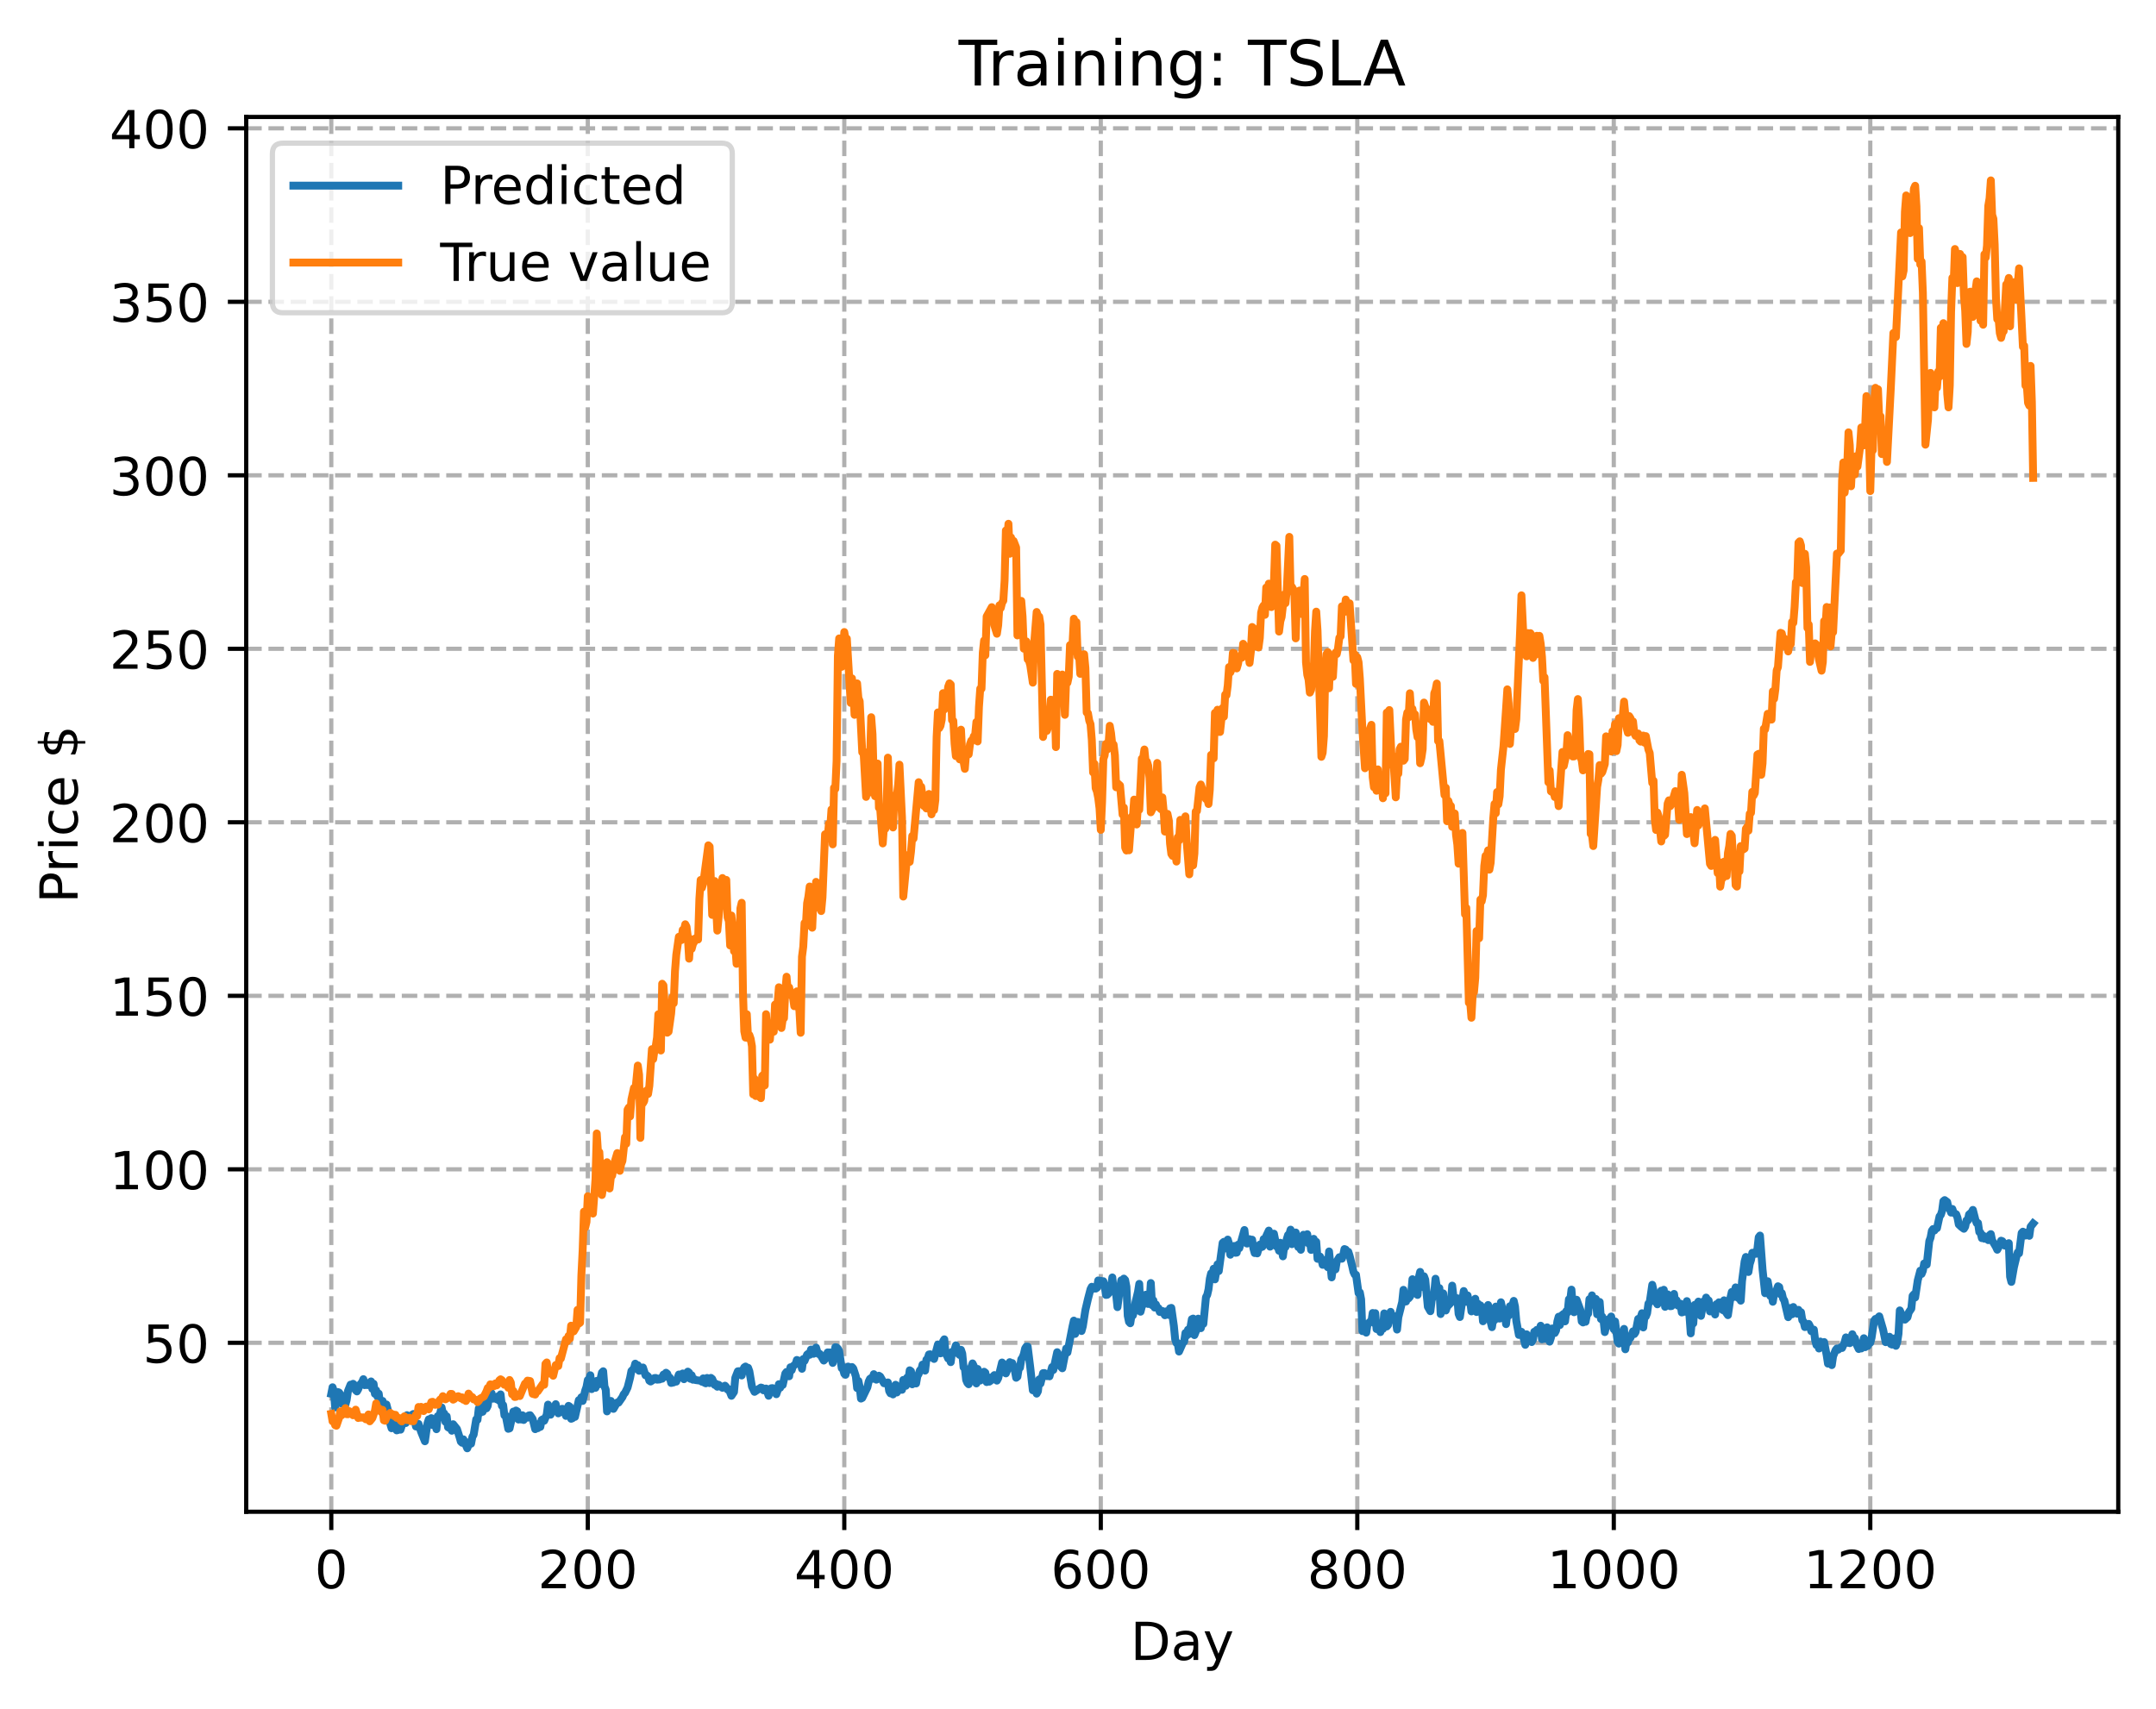<?xml version="1.0" encoding="utf-8" standalone="no"?>
<!DOCTYPE svg PUBLIC "-//W3C//DTD SVG 1.1//EN"
  "http://www.w3.org/Graphics/SVG/1.1/DTD/svg11.dtd">
<!-- Created with matplotlib (https://matplotlib.org/) -->
<svg height="325.986pt" version="1.1" viewBox="0 0 411.286 325.986" width="411.286pt" xmlns="http://www.w3.org/2000/svg" xmlns:xlink="http://www.w3.org/1999/xlink">
 <defs>
  <style type="text/css">
*{stroke-linecap:butt;stroke-linejoin:round;}
  </style>
 </defs>
 <g id="figure_1">
  <g id="patch_1">
   <path d="M 0 325.986 
L 411.286 325.986 
L 411.286 0 
L 0 0 
z
" style="fill:#ffffff;"/>
  </g>
  <g id="axes_1">
   <g id="patch_2">
    <path d="M 46.966 288.43 
L 404.086 288.43 
L 404.086 22.318 
L 46.966 22.318 
z
" style="fill:#ffffff;"/>
   </g>
   <g id="matplotlib.axis_1">
    <g id="xtick_1">
     <g id="line2d_1">
      <path clip-path="url(#p30a0cc2759)" d="M 63.198 288.43 
L 63.198 22.318 
" style="fill:none;stroke:#b0b0b0;stroke-dasharray:2.96,1.28;stroke-dashoffset:0;stroke-width:0.8;"/>
     </g>
     <g id="line2d_2">
      <defs>
       <path d="M 0 0 
L 0 3.5 
" id="m3cb5857eda" style="stroke:#000000;stroke-width:0.8;"/>
      </defs>
      <g>
       <use style="stroke:#000000;stroke-width:0.8;" x="63.198" xlink:href="#m3cb5857eda" y="288.43"/>
      </g>
     </g>
     <g id="text_1">
      <!-- 0 -->
      <defs>
       <path d="M 31.781 66.406 
Q 24.172 66.406 20.328 58.906 
Q 16.5 51.422 16.5 36.375 
Q 16.5 21.391 20.328 13.891 
Q 24.172 6.391 31.781 6.391 
Q 39.453 6.391 43.281 13.891 
Q 47.125 21.391 47.125 36.375 
Q 47.125 51.422 43.281 58.906 
Q 39.453 66.406 31.781 66.406 
z
M 31.781 74.219 
Q 44.047 74.219 50.516 64.516 
Q 56.984 54.828 56.984 36.375 
Q 56.984 17.969 50.516 8.266 
Q 44.047 -1.422 31.781 -1.422 
Q 19.531 -1.422 13.062 8.266 
Q 6.594 17.969 6.594 36.375 
Q 6.594 54.828 13.062 64.516 
Q 19.531 74.219 31.781 74.219 
z
" id="DejaVuSans-48"/>
      </defs>
      <g transform="translate(60.017 303.029)scale(0.1 -0.1)">
       <use xlink:href="#DejaVuSans-48"/>
      </g>
     </g>
    </g>
    <g id="xtick_2">
     <g id="line2d_3">
      <path clip-path="url(#p30a0cc2759)" d="M 112.129 288.43 
L 112.129 22.318 
" style="fill:none;stroke:#b0b0b0;stroke-dasharray:2.96,1.28;stroke-dashoffset:0;stroke-width:0.8;"/>
     </g>
     <g id="line2d_4">
      <g>
       <use style="stroke:#000000;stroke-width:0.8;" x="112.129" xlink:href="#m3cb5857eda" y="288.43"/>
      </g>
     </g>
     <g id="text_2">
      <!-- 200 -->
      <defs>
       <path d="M 19.188 8.297 
L 53.609 8.297 
L 53.609 0 
L 7.328 0 
L 7.328 8.297 
Q 12.938 14.109 22.625 23.891 
Q 32.328 33.688 34.812 36.531 
Q 39.547 41.844 41.422 45.531 
Q 43.312 49.219 43.312 52.781 
Q 43.312 58.594 39.234 62.25 
Q 35.156 65.922 28.609 65.922 
Q 23.969 65.922 18.812 64.312 
Q 13.672 62.703 7.812 59.422 
L 7.812 69.391 
Q 13.766 71.781 18.938 73 
Q 24.125 74.219 28.422 74.219 
Q 39.75 74.219 46.484 68.547 
Q 53.219 62.891 53.219 53.422 
Q 53.219 48.922 51.531 44.891 
Q 49.859 40.875 45.406 35.406 
Q 44.188 33.984 37.641 27.219 
Q 31.109 20.453 19.188 8.297 
z
" id="DejaVuSans-50"/>
      </defs>
      <g transform="translate(102.585 303.029)scale(0.1 -0.1)">
       <use xlink:href="#DejaVuSans-50"/>
       <use x="63.623" xlink:href="#DejaVuSans-48"/>
       <use x="127.246" xlink:href="#DejaVuSans-48"/>
      </g>
     </g>
    </g>
    <g id="xtick_3">
     <g id="line2d_5">
      <path clip-path="url(#p30a0cc2759)" d="M 161.06 288.43 
L 161.06 22.318 
" style="fill:none;stroke:#b0b0b0;stroke-dasharray:2.96,1.28;stroke-dashoffset:0;stroke-width:0.8;"/>
     </g>
     <g id="line2d_6">
      <g>
       <use style="stroke:#000000;stroke-width:0.8;" x="161.06" xlink:href="#m3cb5857eda" y="288.43"/>
      </g>
     </g>
     <g id="text_3">
      <!-- 400 -->
      <defs>
       <path d="M 37.797 64.312 
L 12.891 25.391 
L 37.797 25.391 
z
M 35.203 72.906 
L 47.609 72.906 
L 47.609 25.391 
L 58.016 25.391 
L 58.016 17.188 
L 47.609 17.188 
L 47.609 0 
L 37.797 0 
L 37.797 17.188 
L 4.891 17.188 
L 4.891 26.703 
z
" id="DejaVuSans-52"/>
      </defs>
      <g transform="translate(151.516 303.029)scale(0.1 -0.1)">
       <use xlink:href="#DejaVuSans-52"/>
       <use x="63.623" xlink:href="#DejaVuSans-48"/>
       <use x="127.246" xlink:href="#DejaVuSans-48"/>
      </g>
     </g>
    </g>
    <g id="xtick_4">
     <g id="line2d_7">
      <path clip-path="url(#p30a0cc2759)" d="M 209.99 288.43 
L 209.99 22.318 
" style="fill:none;stroke:#b0b0b0;stroke-dasharray:2.96,1.28;stroke-dashoffset:0;stroke-width:0.8;"/>
     </g>
     <g id="line2d_8">
      <g>
       <use style="stroke:#000000;stroke-width:0.8;" x="209.99" xlink:href="#m3cb5857eda" y="288.43"/>
      </g>
     </g>
     <g id="text_4">
      <!-- 600 -->
      <defs>
       <path d="M 33.016 40.375 
Q 26.375 40.375 22.484 35.828 
Q 18.609 31.297 18.609 23.391 
Q 18.609 15.531 22.484 10.953 
Q 26.375 6.391 33.016 6.391 
Q 39.656 6.391 43.531 10.953 
Q 47.406 15.531 47.406 23.391 
Q 47.406 31.297 43.531 35.828 
Q 39.656 40.375 33.016 40.375 
z
M 52.594 71.297 
L 52.594 62.312 
Q 48.875 64.062 45.094 64.984 
Q 41.312 65.922 37.594 65.922 
Q 27.828 65.922 22.672 59.328 
Q 17.531 52.734 16.797 39.406 
Q 19.672 43.656 24.016 45.922 
Q 28.375 48.188 33.594 48.188 
Q 44.578 48.188 50.953 41.516 
Q 57.328 34.859 57.328 23.391 
Q 57.328 12.156 50.688 5.359 
Q 44.047 -1.422 33.016 -1.422 
Q 20.359 -1.422 13.672 8.266 
Q 6.984 17.969 6.984 36.375 
Q 6.984 53.656 15.188 63.938 
Q 23.391 74.219 37.203 74.219 
Q 40.922 74.219 44.703 73.484 
Q 48.484 72.75 52.594 71.297 
z
" id="DejaVuSans-54"/>
      </defs>
      <g transform="translate(200.446 303.029)scale(0.1 -0.1)">
       <use xlink:href="#DejaVuSans-54"/>
       <use x="63.623" xlink:href="#DejaVuSans-48"/>
       <use x="127.246" xlink:href="#DejaVuSans-48"/>
      </g>
     </g>
    </g>
    <g id="xtick_5">
     <g id="line2d_9">
      <path clip-path="url(#p30a0cc2759)" d="M 258.921 288.43 
L 258.921 22.318 
" style="fill:none;stroke:#b0b0b0;stroke-dasharray:2.96,1.28;stroke-dashoffset:0;stroke-width:0.8;"/>
     </g>
     <g id="line2d_10">
      <g>
       <use style="stroke:#000000;stroke-width:0.8;" x="258.921" xlink:href="#m3cb5857eda" y="288.43"/>
      </g>
     </g>
     <g id="text_5">
      <!-- 800 -->
      <defs>
       <path d="M 31.781 34.625 
Q 24.75 34.625 20.719 30.859 
Q 16.703 27.094 16.703 20.516 
Q 16.703 13.922 20.719 10.156 
Q 24.75 6.391 31.781 6.391 
Q 38.812 6.391 42.859 10.172 
Q 46.922 13.969 46.922 20.516 
Q 46.922 27.094 42.891 30.859 
Q 38.875 34.625 31.781 34.625 
z
M 21.922 38.812 
Q 15.578 40.375 12.031 44.719 
Q 8.5 49.078 8.5 55.328 
Q 8.5 64.062 14.719 69.141 
Q 20.953 74.219 31.781 74.219 
Q 42.672 74.219 48.875 69.141 
Q 55.078 64.062 55.078 55.328 
Q 55.078 49.078 51.531 44.719 
Q 48 40.375 41.703 38.812 
Q 48.828 37.156 52.797 32.312 
Q 56.781 27.484 56.781 20.516 
Q 56.781 9.906 50.312 4.234 
Q 43.844 -1.422 31.781 -1.422 
Q 19.734 -1.422 13.25 4.234 
Q 6.781 9.906 6.781 20.516 
Q 6.781 27.484 10.781 32.312 
Q 14.797 37.156 21.922 38.812 
z
M 18.312 54.391 
Q 18.312 48.734 21.844 45.562 
Q 25.391 42.391 31.781 42.391 
Q 38.141 42.391 41.719 45.562 
Q 45.312 48.734 45.312 54.391 
Q 45.312 60.062 41.719 63.234 
Q 38.141 66.406 31.781 66.406 
Q 25.391 66.406 21.844 63.234 
Q 18.312 60.062 18.312 54.391 
z
" id="DejaVuSans-56"/>
      </defs>
      <g transform="translate(249.377 303.029)scale(0.1 -0.1)">
       <use xlink:href="#DejaVuSans-56"/>
       <use x="63.623" xlink:href="#DejaVuSans-48"/>
       <use x="127.246" xlink:href="#DejaVuSans-48"/>
      </g>
     </g>
    </g>
    <g id="xtick_6">
     <g id="line2d_11">
      <path clip-path="url(#p30a0cc2759)" d="M 307.851 288.43 
L 307.851 22.318 
" style="fill:none;stroke:#b0b0b0;stroke-dasharray:2.96,1.28;stroke-dashoffset:0;stroke-width:0.8;"/>
     </g>
     <g id="line2d_12">
      <g>
       <use style="stroke:#000000;stroke-width:0.8;" x="307.851" xlink:href="#m3cb5857eda" y="288.43"/>
      </g>
     </g>
     <g id="text_6">
      <!-- 1000 -->
      <defs>
       <path d="M 12.406 8.297 
L 28.516 8.297 
L 28.516 63.922 
L 10.984 60.406 
L 10.984 69.391 
L 28.422 72.906 
L 38.281 72.906 
L 38.281 8.297 
L 54.391 8.297 
L 54.391 0 
L 12.406 0 
z
" id="DejaVuSans-49"/>
      </defs>
      <g transform="translate(295.126 303.029)scale(0.1 -0.1)">
       <use xlink:href="#DejaVuSans-49"/>
       <use x="63.623" xlink:href="#DejaVuSans-48"/>
       <use x="127.246" xlink:href="#DejaVuSans-48"/>
       <use x="190.869" xlink:href="#DejaVuSans-48"/>
      </g>
     </g>
    </g>
    <g id="xtick_7">
     <g id="line2d_13">
      <path clip-path="url(#p30a0cc2759)" d="M 356.782 288.43 
L 356.782 22.318 
" style="fill:none;stroke:#b0b0b0;stroke-dasharray:2.96,1.28;stroke-dashoffset:0;stroke-width:0.8;"/>
     </g>
     <g id="line2d_14">
      <g>
       <use style="stroke:#000000;stroke-width:0.8;" x="356.782" xlink:href="#m3cb5857eda" y="288.43"/>
      </g>
     </g>
     <g id="text_7">
      <!-- 1200 -->
      <g transform="translate(344.057 303.029)scale(0.1 -0.1)">
       <use xlink:href="#DejaVuSans-49"/>
       <use x="63.623" xlink:href="#DejaVuSans-50"/>
       <use x="127.246" xlink:href="#DejaVuSans-48"/>
       <use x="190.869" xlink:href="#DejaVuSans-48"/>
      </g>
     </g>
    </g>
    <g id="text_8">
     <!-- Day -->
     <defs>
      <path d="M 19.672 64.797 
L 19.672 8.109 
L 31.594 8.109 
Q 46.688 8.109 53.688 14.938 
Q 60.688 21.781 60.688 36.531 
Q 60.688 51.172 53.688 57.984 
Q 46.688 64.797 31.594 64.797 
z
M 9.812 72.906 
L 30.078 72.906 
Q 51.266 72.906 61.172 64.094 
Q 71.094 55.281 71.094 36.531 
Q 71.094 17.672 61.125 8.828 
Q 51.172 0 30.078 0 
L 9.812 0 
z
" id="DejaVuSans-68"/>
      <path d="M 34.281 27.484 
Q 23.391 27.484 19.188 25 
Q 14.984 22.516 14.984 16.5 
Q 14.984 11.719 18.141 8.906 
Q 21.297 6.109 26.703 6.109 
Q 34.188 6.109 38.703 11.406 
Q 43.219 16.703 43.219 25.484 
L 43.219 27.484 
z
M 52.203 31.203 
L 52.203 0 
L 43.219 0 
L 43.219 8.297 
Q 40.141 3.328 35.547 0.953 
Q 30.953 -1.422 24.312 -1.422 
Q 15.922 -1.422 10.953 3.297 
Q 6 8.016 6 15.922 
Q 6 25.141 12.172 29.828 
Q 18.359 34.516 30.609 34.516 
L 43.219 34.516 
L 43.219 35.406 
Q 43.219 41.609 39.141 45 
Q 35.062 48.391 27.688 48.391 
Q 23 48.391 18.547 47.266 
Q 14.109 46.141 10.016 43.891 
L 10.016 52.203 
Q 14.938 54.109 19.578 55.047 
Q 24.219 56 28.609 56 
Q 40.484 56 46.344 49.844 
Q 52.203 43.703 52.203 31.203 
z
" id="DejaVuSans-97"/>
      <path d="M 32.172 -5.078 
Q 28.375 -14.844 24.75 -17.812 
Q 21.141 -20.797 15.094 -20.797 
L 7.906 -20.797 
L 7.906 -13.281 
L 13.188 -13.281 
Q 16.891 -13.281 18.938 -11.516 
Q 21 -9.766 23.484 -3.219 
L 25.094 0.875 
L 2.984 54.688 
L 12.5 54.688 
L 29.594 11.922 
L 46.688 54.688 
L 56.203 54.688 
z
" id="DejaVuSans-121"/>
     </defs>
     <g transform="translate(215.652 316.707)scale(0.1 -0.1)">
      <use xlink:href="#DejaVuSans-68"/>
      <use x="77.002" xlink:href="#DejaVuSans-97"/>
      <use x="138.281" xlink:href="#DejaVuSans-121"/>
     </g>
    </g>
   </g>
   <g id="matplotlib.axis_2">
    <g id="ytick_1">
     <g id="line2d_15">
      <path clip-path="url(#p30a0cc2759)" d="M 46.966 256.197 
L 404.086 256.197 
" style="fill:none;stroke:#b0b0b0;stroke-dasharray:2.96,1.28;stroke-dashoffset:0;stroke-width:0.8;"/>
     </g>
     <g id="line2d_16">
      <defs>
       <path d="M 0 0 
L -3.5 0 
" id="mbb4807e107" style="stroke:#000000;stroke-width:0.8;"/>
      </defs>
      <g>
       <use style="stroke:#000000;stroke-width:0.8;" x="46.966" xlink:href="#mbb4807e107" y="256.197"/>
      </g>
     </g>
     <g id="text_9">
      <!-- 50 -->
      <defs>
       <path d="M 10.797 72.906 
L 49.516 72.906 
L 49.516 64.594 
L 19.828 64.594 
L 19.828 46.734 
Q 21.969 47.469 24.109 47.828 
Q 26.266 48.188 28.422 48.188 
Q 40.625 48.188 47.75 41.5 
Q 54.891 34.812 54.891 23.391 
Q 54.891 11.625 47.562 5.094 
Q 40.234 -1.422 26.906 -1.422 
Q 22.312 -1.422 17.547 -0.641 
Q 12.797 0.141 7.719 1.703 
L 7.719 11.625 
Q 12.109 9.234 16.797 8.062 
Q 21.484 6.891 26.703 6.891 
Q 35.156 6.891 40.078 11.328 
Q 45.016 15.766 45.016 23.391 
Q 45.016 31 40.078 35.438 
Q 35.156 39.891 26.703 39.891 
Q 22.75 39.891 18.812 39.016 
Q 14.891 38.141 10.797 36.281 
z
" id="DejaVuSans-53"/>
      </defs>
      <g transform="translate(27.241 259.996)scale(0.1 -0.1)">
       <use xlink:href="#DejaVuSans-53"/>
       <use x="63.623" xlink:href="#DejaVuSans-48"/>
      </g>
     </g>
    </g>
    <g id="ytick_2">
     <g id="line2d_17">
      <path clip-path="url(#p30a0cc2759)" d="M 46.966 223.095 
L 404.086 223.095 
" style="fill:none;stroke:#b0b0b0;stroke-dasharray:2.96,1.28;stroke-dashoffset:0;stroke-width:0.8;"/>
     </g>
     <g id="line2d_18">
      <g>
       <use style="stroke:#000000;stroke-width:0.8;" x="46.966" xlink:href="#mbb4807e107" y="223.095"/>
      </g>
     </g>
     <g id="text_10">
      <!-- 100 -->
      <g transform="translate(20.878 226.894)scale(0.1 -0.1)">
       <use xlink:href="#DejaVuSans-49"/>
       <use x="63.623" xlink:href="#DejaVuSans-48"/>
       <use x="127.246" xlink:href="#DejaVuSans-48"/>
      </g>
     </g>
    </g>
    <g id="ytick_3">
     <g id="line2d_19">
      <path clip-path="url(#p30a0cc2759)" d="M 46.966 189.993 
L 404.086 189.993 
" style="fill:none;stroke:#b0b0b0;stroke-dasharray:2.96,1.28;stroke-dashoffset:0;stroke-width:0.8;"/>
     </g>
     <g id="line2d_20">
      <g>
       <use style="stroke:#000000;stroke-width:0.8;" x="46.966" xlink:href="#mbb4807e107" y="189.993"/>
      </g>
     </g>
     <g id="text_11">
      <!-- 150 -->
      <g transform="translate(20.878 193.792)scale(0.1 -0.1)">
       <use xlink:href="#DejaVuSans-49"/>
       <use x="63.623" xlink:href="#DejaVuSans-53"/>
       <use x="127.246" xlink:href="#DejaVuSans-48"/>
      </g>
     </g>
    </g>
    <g id="ytick_4">
     <g id="line2d_21">
      <path clip-path="url(#p30a0cc2759)" d="M 46.966 156.891 
L 404.086 156.891 
" style="fill:none;stroke:#b0b0b0;stroke-dasharray:2.96,1.28;stroke-dashoffset:0;stroke-width:0.8;"/>
     </g>
     <g id="line2d_22">
      <g>
       <use style="stroke:#000000;stroke-width:0.8;" x="46.966" xlink:href="#mbb4807e107" y="156.891"/>
      </g>
     </g>
     <g id="text_12">
      <!-- 200 -->
      <g transform="translate(20.878 160.69)scale(0.1 -0.1)">
       <use xlink:href="#DejaVuSans-50"/>
       <use x="63.623" xlink:href="#DejaVuSans-48"/>
       <use x="127.246" xlink:href="#DejaVuSans-48"/>
      </g>
     </g>
    </g>
    <g id="ytick_5">
     <g id="line2d_23">
      <path clip-path="url(#p30a0cc2759)" d="M 46.966 123.789 
L 404.086 123.789 
" style="fill:none;stroke:#b0b0b0;stroke-dasharray:2.96,1.28;stroke-dashoffset:0;stroke-width:0.8;"/>
     </g>
     <g id="line2d_24">
      <g>
       <use style="stroke:#000000;stroke-width:0.8;" x="46.966" xlink:href="#mbb4807e107" y="123.789"/>
      </g>
     </g>
     <g id="text_13">
      <!-- 250 -->
      <g transform="translate(20.878 127.589)scale(0.1 -0.1)">
       <use xlink:href="#DejaVuSans-50"/>
       <use x="63.623" xlink:href="#DejaVuSans-53"/>
       <use x="127.246" xlink:href="#DejaVuSans-48"/>
      </g>
     </g>
    </g>
    <g id="ytick_6">
     <g id="line2d_25">
      <path clip-path="url(#p30a0cc2759)" d="M 46.966 90.687 
L 404.086 90.687 
" style="fill:none;stroke:#b0b0b0;stroke-dasharray:2.96,1.28;stroke-dashoffset:0;stroke-width:0.8;"/>
     </g>
     <g id="line2d_26">
      <g>
       <use style="stroke:#000000;stroke-width:0.8;" x="46.966" xlink:href="#mbb4807e107" y="90.687"/>
      </g>
     </g>
     <g id="text_14">
      <!-- 300 -->
      <defs>
       <path d="M 40.578 39.312 
Q 47.656 37.797 51.625 33 
Q 55.609 28.219 55.609 21.188 
Q 55.609 10.406 48.188 4.484 
Q 40.766 -1.422 27.094 -1.422 
Q 22.516 -1.422 17.656 -0.516 
Q 12.797 0.391 7.625 2.203 
L 7.625 11.719 
Q 11.719 9.328 16.594 8.109 
Q 21.484 6.891 26.812 6.891 
Q 36.078 6.891 40.938 10.547 
Q 45.797 14.203 45.797 21.188 
Q 45.797 27.641 41.281 31.266 
Q 36.766 34.906 28.719 34.906 
L 20.219 34.906 
L 20.219 43.016 
L 29.109 43.016 
Q 36.375 43.016 40.234 45.922 
Q 44.094 48.828 44.094 54.297 
Q 44.094 59.906 40.109 62.906 
Q 36.141 65.922 28.719 65.922 
Q 24.656 65.922 20.016 65.031 
Q 15.375 64.156 9.812 62.312 
L 9.812 71.094 
Q 15.438 72.656 20.344 73.438 
Q 25.25 74.219 29.594 74.219 
Q 40.828 74.219 47.359 69.109 
Q 53.906 64.016 53.906 55.328 
Q 53.906 49.266 50.438 45.094 
Q 46.969 40.922 40.578 39.312 
z
" id="DejaVuSans-51"/>
      </defs>
      <g transform="translate(20.878 94.487)scale(0.1 -0.1)">
       <use xlink:href="#DejaVuSans-51"/>
       <use x="63.623" xlink:href="#DejaVuSans-48"/>
       <use x="127.246" xlink:href="#DejaVuSans-48"/>
      </g>
     </g>
    </g>
    <g id="ytick_7">
     <g id="line2d_27">
      <path clip-path="url(#p30a0cc2759)" d="M 46.966 57.585 
L 404.086 57.585 
" style="fill:none;stroke:#b0b0b0;stroke-dasharray:2.96,1.28;stroke-dashoffset:0;stroke-width:0.8;"/>
     </g>
     <g id="line2d_28">
      <g>
       <use style="stroke:#000000;stroke-width:0.8;" x="46.966" xlink:href="#mbb4807e107" y="57.585"/>
      </g>
     </g>
     <g id="text_15">
      <!-- 350 -->
      <g transform="translate(20.878 61.385)scale(0.1 -0.1)">
       <use xlink:href="#DejaVuSans-51"/>
       <use x="63.623" xlink:href="#DejaVuSans-53"/>
       <use x="127.246" xlink:href="#DejaVuSans-48"/>
      </g>
     </g>
    </g>
    <g id="ytick_8">
     <g id="line2d_29">
      <path clip-path="url(#p30a0cc2759)" d="M 46.966 24.484 
L 404.086 24.484 
" style="fill:none;stroke:#b0b0b0;stroke-dasharray:2.96,1.28;stroke-dashoffset:0;stroke-width:0.8;"/>
     </g>
     <g id="line2d_30">
      <g>
       <use style="stroke:#000000;stroke-width:0.8;" x="46.966" xlink:href="#mbb4807e107" y="24.484"/>
      </g>
     </g>
     <g id="text_16">
      <!-- 400 -->
      <g transform="translate(20.878 28.283)scale(0.1 -0.1)">
       <use xlink:href="#DejaVuSans-52"/>
       <use x="63.623" xlink:href="#DejaVuSans-48"/>
       <use x="127.246" xlink:href="#DejaVuSans-48"/>
      </g>
     </g>
    </g>
    <g id="text_17">
     <!-- Price $ -->
     <defs>
      <path d="M 19.672 64.797 
L 19.672 37.406 
L 32.078 37.406 
Q 38.969 37.406 42.719 40.969 
Q 46.484 44.531 46.484 51.125 
Q 46.484 57.672 42.719 61.234 
Q 38.969 64.797 32.078 64.797 
z
M 9.812 72.906 
L 32.078 72.906 
Q 44.344 72.906 50.609 67.359 
Q 56.891 61.812 56.891 51.125 
Q 56.891 40.328 50.609 34.812 
Q 44.344 29.297 32.078 29.297 
L 19.672 29.297 
L 19.672 0 
L 9.812 0 
z
" id="DejaVuSans-80"/>
      <path d="M 41.109 46.297 
Q 39.594 47.172 37.812 47.578 
Q 36.031 48 33.891 48 
Q 26.266 48 22.188 43.047 
Q 18.109 38.094 18.109 28.812 
L 18.109 0 
L 9.078 0 
L 9.078 54.688 
L 18.109 54.688 
L 18.109 46.188 
Q 20.953 51.172 25.484 53.578 
Q 30.031 56 36.531 56 
Q 37.453 56 38.578 55.875 
Q 39.703 55.766 41.062 55.516 
z
" id="DejaVuSans-114"/>
      <path d="M 9.422 54.688 
L 18.406 54.688 
L 18.406 0 
L 9.422 0 
z
M 9.422 75.984 
L 18.406 75.984 
L 18.406 64.594 
L 9.422 64.594 
z
" id="DejaVuSans-105"/>
      <path d="M 48.781 52.594 
L 48.781 44.188 
Q 44.969 46.297 41.141 47.344 
Q 37.312 48.391 33.406 48.391 
Q 24.656 48.391 19.812 42.844 
Q 14.984 37.312 14.984 27.297 
Q 14.984 17.281 19.812 11.734 
Q 24.656 6.203 33.406 6.203 
Q 37.312 6.203 41.141 7.25 
Q 44.969 8.297 48.781 10.406 
L 48.781 2.094 
Q 45.016 0.344 40.984 -0.531 
Q 36.969 -1.422 32.422 -1.422 
Q 20.062 -1.422 12.781 6.344 
Q 5.516 14.109 5.516 27.297 
Q 5.516 40.672 12.859 48.328 
Q 20.219 56 33.016 56 
Q 37.156 56 41.109 55.141 
Q 45.062 54.297 48.781 52.594 
z
" id="DejaVuSans-99"/>
      <path d="M 56.203 29.594 
L 56.203 25.203 
L 14.891 25.203 
Q 15.484 15.922 20.484 11.062 
Q 25.484 6.203 34.422 6.203 
Q 39.594 6.203 44.453 7.469 
Q 49.312 8.734 54.109 11.281 
L 54.109 2.781 
Q 49.266 0.734 44.188 -0.344 
Q 39.109 -1.422 33.891 -1.422 
Q 20.797 -1.422 13.156 6.188 
Q 5.516 13.812 5.516 26.812 
Q 5.516 40.234 12.766 48.109 
Q 20.016 56 32.328 56 
Q 43.359 56 49.781 48.891 
Q 56.203 41.797 56.203 29.594 
z
M 47.219 32.234 
Q 47.125 39.594 43.094 43.984 
Q 39.062 48.391 32.422 48.391 
Q 24.906 48.391 20.391 44.141 
Q 15.875 39.891 15.188 32.172 
z
" id="DejaVuSans-101"/>
      <path id="DejaVuSans-32"/>
      <path d="M 33.797 -14.703 
L 28.906 -14.703 
L 28.859 0 
Q 23.734 0.094 18.609 1.188 
Q 13.484 2.297 8.297 4.5 
L 8.297 13.281 
Q 13.281 10.156 18.375 8.562 
Q 23.484 6.984 28.906 6.938 
L 28.906 29.203 
Q 18.109 30.953 13.203 35.156 
Q 8.297 39.359 8.297 46.688 
Q 8.297 54.641 13.625 59.219 
Q 18.953 63.812 28.906 64.5 
L 28.906 75.984 
L 33.797 75.984 
L 33.797 64.656 
Q 38.328 64.453 42.578 63.688 
Q 46.828 62.938 50.875 61.625 
L 50.875 53.078 
Q 46.828 55.125 42.547 56.25 
Q 38.281 57.375 33.797 57.562 
L 33.797 36.719 
Q 44.875 35.016 50.094 30.609 
Q 55.328 26.219 55.328 18.609 
Q 55.328 10.359 49.781 5.594 
Q 44.234 0.828 33.797 0.094 
z
M 28.906 37.594 
L 28.906 57.625 
Q 23.25 56.984 20.266 54.391 
Q 17.281 51.812 17.281 47.516 
Q 17.281 43.312 20.031 40.969 
Q 22.797 38.625 28.906 37.594 
z
M 33.797 28.219 
L 33.797 7.078 
Q 39.984 7.906 43.141 10.594 
Q 46.297 13.281 46.297 17.672 
Q 46.297 21.969 43.281 24.5 
Q 40.281 27.047 33.797 28.219 
z
" id="DejaVuSans-36"/>
     </defs>
     <g transform="translate(14.798 172.342)rotate(-90)scale(0.1 -0.1)">
      <use xlink:href="#DejaVuSans-80"/>
      <use x="58.553" xlink:href="#DejaVuSans-114"/>
      <use x="99.666" xlink:href="#DejaVuSans-105"/>
      <use x="127.449" xlink:href="#DejaVuSans-99"/>
      <use x="182.43" xlink:href="#DejaVuSans-101"/>
      <use x="243.953" xlink:href="#DejaVuSans-32"/>
      <use x="275.74" xlink:href="#DejaVuSans-36"/>
     </g>
    </g>
   </g>
   <g id="line2d_31">
    <path clip-path="url(#p30a0cc2759)" d="M 63.198 265.918 
L 63.443 264.678 
L 63.688 265.421 
L 63.932 268.531 
L 64.422 265.588 
L 64.666 265.673 
L 64.911 266.002 
L 65.156 267.781 
L 65.4 267.178 
L 65.645 267.192 
L 65.89 268.007 
L 66.134 267.086 
L 66.379 265.403 
L 66.868 264.183 
L 67.113 264.206 
L 67.357 264.02 
L 67.602 264.247 
L 67.847 265.244 
L 68.091 265.477 
L 68.336 265.053 
L 68.581 264.295 
L 69.07 263.717 
L 69.315 263.135 
L 69.559 264.277 
L 69.804 263.803 
L 70.049 264.269 
L 70.293 264.244 
L 70.783 263.568 
L 71.027 264.995 
L 71.272 264.013 
L 71.517 265.933 
L 71.761 265.272 
L 72.006 266.465 
L 72.251 265.894 
L 72.495 267.771 
L 72.74 267.727 
L 72.984 267.285 
L 73.229 268.342 
L 73.474 268.434 
L 73.718 267.961 
L 73.963 268.904 
L 74.452 271.669 
L 74.697 272.505 
L 74.942 272.08 
L 75.186 270.758 
L 75.431 270.35 
L 75.676 272.909 
L 75.92 272.836 
L 76.165 271.837 
L 76.41 272.778 
L 76.899 271.189 
L 77.144 271.092 
L 77.388 271.518 
L 77.633 270.007 
L 77.878 270.558 
L 78.367 270.699 
L 78.611 269.938 
L 78.856 269.784 
L 79.345 272.165 
L 79.59 272.195 
L 79.835 271.665 
L 80.324 273.164 
L 81.058 274.987 
L 81.547 271.565 
L 81.792 270.805 
L 82.037 271.054 
L 82.281 270.573 
L 82.526 271.887 
L 82.771 271.666 
L 83.015 270.977 
L 83.26 272.686 
L 83.505 270.192 
L 83.749 270.537 
L 84.239 268.511 
L 84.483 269.69 
L 84.728 269.663 
L 84.972 271.277 
L 85.217 270.222 
L 85.462 272.311 
L 85.706 272.453 
L 85.951 271.81 
L 86.196 272.979 
L 86.44 271.731 
L 87.174 272.647 
L 87.664 274.19 
L 87.908 275.055 
L 88.153 275.276 
L 88.398 274.614 
L 89.132 276.334 
L 89.621 275.104 
L 89.866 275.45 
L 90.11 274.151 
L 90.355 273.74 
L 90.844 270.8 
L 91.089 270.897 
L 91.333 268.7 
L 91.578 269.57 
L 91.823 268.322 
L 92.067 269.365 
L 92.312 268.786 
L 92.557 267.534 
L 92.801 268.706 
L 93.046 268.232 
L 93.291 266.205 
L 93.78 265.814 
L 94.025 266.864 
L 94.269 266.563 
L 94.514 266.57 
L 94.759 266.981 
L 95.003 266.414 
L 95.248 267.26 
L 95.493 266.037 
L 95.737 268.221 
L 95.982 268.084 
L 96.227 270.039 
L 96.471 270.075 
L 96.96 272.612 
L 97.205 272.532 
L 97.694 270.371 
L 97.939 269.318 
L 98.184 269.54 
L 98.428 269.122 
L 98.673 269.268 
L 98.918 270.842 
L 99.162 270.061 
L 99.407 270.83 
L 99.652 270.018 
L 99.896 270.925 
L 100.141 270.265 
L 100.386 270.301 
L 100.63 270.488 
L 100.875 270.06 
L 101.12 270.01 
L 101.609 270.712 
L 102.098 272.679 
L 102.343 272.41 
L 102.587 272.49 
L 102.832 271.654 
L 103.077 272.243 
L 103.321 270.93 
L 103.566 270.778 
L 103.811 271.077 
L 104.3 269.895 
L 104.545 267.992 
L 105.034 269.922 
L 105.279 268.751 
L 105.523 268.839 
L 105.768 268.529 
L 106.013 267.901 
L 106.257 269.276 
L 106.502 269.66 
L 106.747 268.89 
L 106.991 269.416 
L 107.236 268.792 
L 107.481 268.831 
L 107.97 270.151 
L 108.459 268.226 
L 108.704 268.395 
L 108.948 270.697 
L 109.193 270.6 
L 109.438 269.776 
L 109.682 270.341 
L 110.416 267.138 
L 110.661 267.108 
L 110.906 266.582 
L 111.15 267.294 
L 111.64 265.299 
L 111.884 264.612 
L 112.129 263.299 
L 112.374 263.328 
L 112.618 262.394 
L 112.863 265.036 
L 113.108 263.658 
L 113.352 263.931 
L 113.597 264.794 
L 113.842 263.462 
L 114.331 264.101 
L 114.82 261.89 
L 115.065 261.627 
L 115.309 264.507 
L 115.554 265.15 
L 115.799 269.289 
L 116.043 268.609 
L 116.288 267.415 
L 116.533 267.288 
L 116.777 268.479 
L 117.022 268.808 
L 117.511 267.956 
L 117.756 267.583 
L 118.001 267.615 
L 118.735 266.56 
L 118.979 266.011 
L 119.224 265.756 
L 119.713 264.754 
L 120.203 262.855 
L 120.447 261.583 
L 120.936 261.083 
L 121.181 260.175 
L 121.426 260.58 
L 121.67 260.463 
L 121.915 261.54 
L 122.16 261.165 
L 122.404 261.32 
L 122.649 260.907 
L 123.138 262.404 
L 123.383 262.407 
L 123.628 262.612 
L 123.872 263.427 
L 124.117 263.585 
L 124.606 263.265 
L 124.851 262.92 
L 125.096 262.907 
L 125.34 263.236 
L 125.83 263.196 
L 126.074 262.87 
L 126.319 263.054 
L 126.563 262.262 
L 126.808 262.259 
L 127.053 261.91 
L 127.297 262.101 
L 127.542 262.835 
L 127.787 262.845 
L 128.031 263.862 
L 128.521 263.751 
L 128.765 263.501 
L 129.01 263.609 
L 129.499 262.251 
L 129.989 262.255 
L 130.233 262.051 
L 130.478 263.143 
L 130.967 261.961 
L 131.212 261.698 
L 131.457 261.898 
L 131.701 263.067 
L 131.946 262.395 
L 132.191 263.25 
L 132.435 263.114 
L 132.68 263.303 
L 133.658 263.435 
L 133.903 263.63 
L 134.148 262.986 
L 134.392 263.817 
L 134.637 263.931 
L 134.882 262.9 
L 135.371 263.89 
L 135.616 262.89 
L 135.86 263.089 
L 136.35 264.242 
L 136.594 264.025 
L 136.839 264.583 
L 137.084 264.2 
L 137.818 264.79 
L 138.307 264.38 
L 138.551 264.65 
L 138.796 265.12 
L 139.041 265.066 
L 139.53 266.31 
L 140.019 265.58 
L 140.264 262.884 
L 140.753 261.633 
L 140.998 261.607 
L 141.487 262.436 
L 141.732 261.388 
L 141.977 260.891 
L 142.221 260.725 
L 142.466 261.139 
L 142.711 260.963 
L 142.955 261.639 
L 143.445 264.548 
L 143.934 265.558 
L 145.157 264.733 
L 145.402 264.808 
L 145.646 265.266 
L 146.136 264.925 
L 146.625 266.304 
L 146.87 265.323 
L 147.114 264.874 
L 147.359 264.842 
L 147.848 265.469 
L 148.093 266.011 
L 148.338 265.303 
L 148.582 264.094 
L 148.827 264.779 
L 149.072 264.077 
L 149.316 264.246 
L 149.806 262.065 
L 150.05 261.755 
L 150.295 261.818 
L 150.539 262.585 
L 150.784 260.866 
L 151.029 261.423 
L 151.273 260.662 
L 151.763 260.281 
L 152.007 259.473 
L 152.252 259.568 
L 152.497 259.97 
L 152.741 259.974 
L 152.986 261.16 
L 153.231 259.299 
L 153.475 259.65 
L 153.965 258.444 
L 154.209 258.263 
L 154.454 258.49 
L 154.699 257.492 
L 154.943 257.508 
L 155.188 258.298 
L 155.677 257.111 
L 155.922 257.939 
L 156.166 258.34 
L 156.411 258.325 
L 157.145 259.588 
L 157.39 259.318 
L 157.879 258.032 
L 158.368 258.048 
L 158.858 260.039 
L 159.347 257.032 
L 159.592 257.075 
L 159.836 257.307 
L 160.081 257.759 
L 160.57 261.044 
L 160.815 261.213 
L 161.06 262.1 
L 161.304 262.297 
L 161.549 261.145 
L 161.794 260.73 
L 162.038 261.298 
L 162.283 260.87 
L 162.527 260.817 
L 162.772 261.089 
L 163.261 262.58 
L 163.506 264.845 
L 163.751 263.474 
L 163.995 264.626 
L 164.24 266.846 
L 164.485 266.717 
L 165.463 264.692 
L 165.708 263.606 
L 165.953 263.081 
L 166.197 262.907 
L 166.442 263.074 
L 166.687 262.178 
L 166.931 262.968 
L 167.176 263.236 
L 167.421 263.088 
L 167.665 262.481 
L 167.91 262.643 
L 168.644 263.919 
L 168.888 263.932 
L 169.378 263.759 
L 169.622 265.409 
L 169.867 265.844 
L 170.112 265.711 
L 170.356 266.049 
L 170.601 265.371 
L 170.846 264.202 
L 171.09 265.679 
L 171.335 265.019 
L 171.58 265.227 
L 171.824 264.768 
L 172.069 265.167 
L 172.314 263.282 
L 172.558 263.263 
L 172.803 264.405 
L 173.048 262.834 
L 173.292 263.217 
L 173.537 261.442 
L 173.782 261.619 
L 174.026 264.117 
L 174.271 263.004 
L 174.515 263.928 
L 174.76 263.956 
L 175.005 262.554 
L 175.249 262.141 
L 175.494 261.441 
L 175.739 261.342 
L 175.983 260.355 
L 176.228 261.359 
L 176.473 261.51 
L 176.717 259.433 
L 176.962 259.199 
L 177.207 258.426 
L 177.451 258.384 
L 177.941 259.072 
L 178.185 259.281 
L 178.919 256.527 
L 179.164 257.109 
L 179.409 258.209 
L 179.653 257.504 
L 179.898 255.922 
L 180.142 255.53 
L 180.387 258.289 
L 180.632 258.638 
L 180.876 259.204 
L 181.121 258.782 
L 181.366 259.893 
L 181.61 257.934 
L 181.855 257.974 
L 182.1 257.475 
L 182.344 256.68 
L 182.834 258.303 
L 183.078 258.525 
L 183.323 257.536 
L 183.568 258.266 
L 183.812 260.867 
L 184.057 261.065 
L 184.302 263.287 
L 184.546 263.855 
L 184.791 264.108 
L 185.036 262.975 
L 185.28 260.869 
L 185.525 260.129 
L 185.77 260.629 
L 186.259 263.955 
L 186.503 261.189 
L 186.993 263.399 
L 187.237 261.908 
L 187.482 262.433 
L 187.727 261.719 
L 187.971 261.907 
L 188.216 263.695 
L 188.461 262.756 
L 188.705 263.623 
L 188.95 263.452 
L 189.439 262.621 
L 189.684 262.362 
L 189.929 263.226 
L 190.173 263.418 
L 190.418 262.96 
L 191.152 259.958 
L 191.397 260.226 
L 191.641 260.752 
L 191.886 262.035 
L 192.13 261.434 
L 192.62 259.889 
L 192.864 260.444 
L 193.109 260.064 
L 193.598 261.532 
L 193.843 262.87 
L 194.088 262.67 
L 194.332 261.141 
L 194.577 260.955 
L 194.822 259.338 
L 195.066 258.99 
L 195.311 258.346 
L 195.556 257.27 
L 195.8 256.915 
L 196.045 256.921 
L 196.534 260.877 
L 197.024 265.26 
L 197.268 263.936 
L 197.513 264.671 
L 197.758 265.897 
L 198.002 265.451 
L 198.247 263.169 
L 198.491 263.974 
L 198.981 261.985 
L 199.225 261.964 
L 199.47 262.131 
L 199.715 262.567 
L 199.959 262.337 
L 200.204 262.6 
L 200.693 260.829 
L 200.938 261.377 
L 201.672 257.989 
L 201.917 258.409 
L 202.161 260.191 
L 202.406 260.789 
L 202.651 261.061 
L 203.14 258.569 
L 203.385 257.293 
L 203.629 258.055 
L 204.608 253.03 
L 204.852 251.964 
L 205.097 254.504 
L 205.586 252.212 
L 205.831 253.56 
L 206.076 252.547 
L 206.32 253.95 
L 206.565 253.043 
L 207.054 249.941 
L 207.544 247.841 
L 208.033 245.962 
L 208.278 245.505 
L 208.522 245.906 
L 208.767 245.786 
L 209.012 245.865 
L 209.256 245.706 
L 209.501 244.299 
L 209.746 245.115 
L 209.99 244.365 
L 210.235 244.472 
L 210.479 244.451 
L 210.724 245.303 
L 210.969 247.068 
L 211.213 247.04 
L 211.458 246.795 
L 211.703 245.304 
L 211.947 245.645 
L 212.192 243.727 
L 212.437 246.132 
L 212.681 246.357 
L 212.926 247.08 
L 213.171 249.397 
L 213.66 245.714 
L 213.905 244.266 
L 214.149 245.808 
L 214.394 243.949 
L 214.639 244.216 
L 214.883 245.485 
L 215.128 251.027 
L 215.373 252.205 
L 215.617 252.47 
L 215.862 250.941 
L 216.106 250.985 
L 216.351 250.117 
L 216.596 248.516 
L 217.085 246.471 
L 217.33 244.949 
L 217.574 250.269 
L 217.819 249.28 
L 218.308 248.514 
L 218.553 247.028 
L 218.798 248.505 
L 219.042 248.794 
L 219.287 248.577 
L 219.532 244.794 
L 219.776 249.02 
L 220.021 248.09 
L 220.266 249.484 
L 220.51 248.882 
L 220.755 249.563 
L 221 249.591 
L 221.244 250.321 
L 221.489 250.323 
L 221.734 250.122 
L 222.223 250.944 
L 222.467 250.198 
L 222.957 250.884 
L 223.201 249.617 
L 223.446 249.536 
L 223.935 253.002 
L 224.18 255.535 
L 224.425 256.255 
L 224.669 256.286 
L 224.914 257.87 
L 225.648 256.205 
L 225.893 255.974 
L 226.137 254.316 
L 226.382 254.822 
L 226.627 253.698 
L 226.871 254.509 
L 227.361 251.687 
L 227.605 251.577 
L 227.85 254.732 
L 228.339 253.5 
L 228.584 251.591 
L 228.828 251.752 
L 229.073 253.412 
L 229.318 252.312 
L 229.562 252.58 
L 230.052 247.489 
L 230.296 247.051 
L 230.541 245.986 
L 230.786 243.982 
L 231.03 242.952 
L 231.275 243.125 
L 231.52 242.056 
L 231.764 244.099 
L 232.254 241.23 
L 232.498 242.515 
L 233.232 237.136 
L 233.477 236.928 
L 233.722 238.136 
L 233.966 238.205 
L 234.211 236.503 
L 234.455 237.286 
L 234.7 239.397 
L 234.945 238.546 
L 235.189 238.871 
L 235.434 237.728 
L 235.679 239.024 
L 235.923 238.997 
L 236.168 237.487 
L 236.413 238.152 
L 237.391 234.675 
L 237.636 236.905 
L 237.881 237.268 
L 238.125 236.511 
L 238.37 236.425 
L 238.615 237.232 
L 238.859 236.521 
L 239.104 238.196 
L 239.349 239.078 
L 239.593 238.542 
L 239.838 239.143 
L 240.327 237.461 
L 240.572 237.961 
L 240.816 237.876 
L 241.061 236.402 
L 241.306 237.412 
L 241.55 235.842 
L 242.04 234.787 
L 242.284 237.857 
L 242.529 235.986 
L 242.774 236.398 
L 243.018 235.378 
L 243.508 237.811 
L 243.752 237.819 
L 243.997 238.642 
L 244.242 237.114 
L 244.731 239.706 
L 244.976 237.857 
L 245.22 237.938 
L 245.465 236.428 
L 245.709 235.63 
L 245.954 235.463 
L 246.199 234.609 
L 246.443 237.386 
L 246.688 236.329 
L 246.933 235.875 
L 247.177 235.151 
L 247.667 237.936 
L 247.911 237.729 
L 248.156 238.454 
L 248.401 236.471 
L 248.645 235.581 
L 248.89 236.38 
L 249.135 236.053 
L 249.379 235.473 
L 249.624 237.248 
L 249.869 236.689 
L 250.113 238.48 
L 250.603 236.361 
L 250.847 237.779 
L 251.092 236.928 
L 251.337 240.176 
L 251.581 240.071 
L 251.826 239.749 
L 252.07 240.263 
L 252.315 241.324 
L 252.56 240.665 
L 252.804 240.428 
L 253.049 241.442 
L 253.294 241.78 
L 253.538 238.768 
L 254.028 243.719 
L 254.272 241.952 
L 254.517 241.817 
L 254.762 242.194 
L 255.006 240.683 
L 255.496 239.865 
L 255.74 240.138 
L 255.985 240.158 
L 256.23 239.451 
L 256.474 238.311 
L 256.719 238.414 
L 256.964 239.116 
L 257.208 238.828 
L 257.453 239.579 
L 257.942 241.568 
L 258.187 242.647 
L 258.431 243.178 
L 258.676 243.216 
L 259.165 246.729 
L 259.41 246.594 
L 259.655 247.916 
L 259.899 253.975 
L 260.144 253.185 
L 260.389 252.831 
L 260.633 254.262 
L 260.878 252.622 
L 261.367 252.169 
L 261.612 252.154 
L 261.857 250.51 
L 262.101 252.421 
L 262.346 250.541 
L 262.591 253.578 
L 262.835 253.356 
L 263.08 253.374 
L 263.325 254.161 
L 263.569 253.292 
L 263.814 253.548 
L 264.058 250.592 
L 264.303 253.011 
L 264.548 253.087 
L 264.792 252.809 
L 265.037 250.666 
L 265.282 250.289 
L 265.526 251.374 
L 265.771 251.043 
L 266.016 251.893 
L 266.26 251.858 
L 266.505 253.677 
L 266.75 251.327 
L 267.484 248.419 
L 267.728 246.091 
L 267.973 247.814 
L 268.218 248.322 
L 268.462 247.016 
L 268.707 247.726 
L 268.952 247.434 
L 269.196 246.956 
L 269.441 244.064 
L 269.685 245.888 
L 269.93 246.506 
L 270.175 245.344 
L 270.419 247.071 
L 270.664 243.704 
L 270.909 242.667 
L 271.153 245.105 
L 271.398 245.557 
L 271.643 243.506 
L 271.887 244.166 
L 272.377 249.318 
L 272.866 250.174 
L 273.111 248.095 
L 273.6 246.536 
L 273.845 243.97 
L 274.089 245.508 
L 274.334 245.999 
L 274.579 245.758 
L 274.823 250.714 
L 275.313 246.764 
L 275.557 249.791 
L 275.802 250.039 
L 276.046 249.323 
L 276.78 248.541 
L 277.025 245.287 
L 277.27 247.388 
L 277.514 248.053 
L 277.759 248.276 
L 278.004 247.698 
L 278.248 250.684 
L 278.493 251.283 
L 279.227 246.32 
L 279.472 247.06 
L 279.716 248.387 
L 279.961 247.155 
L 280.206 248.354 
L 280.45 248.255 
L 280.695 250.21 
L 280.94 249.224 
L 281.184 250.076 
L 281.429 247.795 
L 281.673 250.328 
L 281.918 248.723 
L 282.163 249.178 
L 282.407 249.05 
L 282.652 249.388 
L 282.897 252.093 
L 283.386 250.503 
L 283.631 250.284 
L 283.875 248.985 
L 284.365 252.244 
L 284.609 253.218 
L 284.854 251.646 
L 285.099 251.88 
L 285.343 249.287 
L 285.588 249.646 
L 285.833 251.539 
L 286.077 251.578 
L 286.322 248.465 
L 286.811 250.723 
L 287.056 250.392 
L 287.301 252.636 
L 287.545 250.552 
L 287.79 251.032 
L 288.034 249.217 
L 288.279 249.775 
L 288.768 248.201 
L 289.013 249.299 
L 289.258 252.039 
L 289.747 254.699 
L 289.992 254.54 
L 290.236 254.097 
L 290.481 254.615 
L 290.97 256.588 
L 291.215 254.572 
L 291.46 255.035 
L 291.704 255.759 
L 292.194 256.057 
L 292.438 255.593 
L 292.683 254.087 
L 292.928 254.401 
L 293.172 253.731 
L 293.417 254.011 
L 293.661 253.901 
L 293.906 252.938 
L 294.151 255.526 
L 294.395 254.779 
L 294.64 255.437 
L 295.129 253.244 
L 295.374 254.188 
L 295.619 255.982 
L 295.863 255.221 
L 296.108 253.466 
L 296.353 253.508 
L 296.597 254.334 
L 296.842 253.861 
L 297.087 252.117 
L 297.331 251.221 
L 297.576 252.813 
L 297.821 251.047 
L 298.31 250.66 
L 298.555 252.112 
L 298.799 250.148 
L 299.044 250.408 
L 299.289 247.891 
L 299.533 248.13 
L 299.778 246.054 
L 300.022 249.098 
L 300.267 250.369 
L 300.512 248.169 
L 300.756 247.981 
L 301.49 249.978 
L 301.735 252.123 
L 301.98 252.323 
L 302.224 251.875 
L 302.469 252.193 
L 302.714 250.866 
L 302.958 250.641 
L 303.203 247.867 
L 303.448 248.983 
L 303.692 247.146 
L 303.937 248.931 
L 304.182 247.884 
L 304.426 247.828 
L 304.671 250.765 
L 304.916 249.821 
L 305.16 248.401 
L 305.405 251.665 
L 305.649 251.2 
L 305.894 251.917 
L 306.139 254.16 
L 306.383 252.988 
L 306.628 252.884 
L 306.873 251.692 
L 307.117 251.604 
L 307.362 251.181 
L 307.607 252.894 
L 307.851 253.623 
L 308.096 252.12 
L 308.585 256.006 
L 308.83 256.359 
L 309.319 255.018 
L 309.564 254.641 
L 309.809 253.544 
L 310.053 257.437 
L 310.298 255.815 
L 310.543 256.144 
L 310.787 255.294 
L 311.032 255.246 
L 311.521 254.007 
L 311.766 254.53 
L 312.01 254.173 
L 312.5 251.641 
L 312.744 252.076 
L 313.234 250.553 
L 313.478 253.271 
L 313.723 251.034 
L 313.968 251.172 
L 314.212 250.547 
L 314.457 248.721 
L 314.702 248.465 
L 315.191 245.128 
L 315.436 246.24 
L 315.68 248.051 
L 316.17 248.86 
L 316.659 247.888 
L 316.904 246.251 
L 317.148 247.962 
L 317.393 246.081 
L 317.637 249.335 
L 318.127 246.951 
L 318.616 249.218 
L 318.861 249.195 
L 319.35 246.868 
L 319.595 248.824 
L 319.839 248.086 
L 320.084 249.101 
L 320.329 249.108 
L 320.573 248.733 
L 320.818 250.411 
L 321.063 250.341 
L 321.307 249.973 
L 321.552 250.266 
L 321.797 248.242 
L 322.286 251.047 
L 322.531 254.399 
L 322.775 251.668 
L 323.02 252.506 
L 323.265 248.972 
L 323.754 248.807 
L 323.998 248.331 
L 324.243 250.379 
L 324.488 251.061 
L 324.977 248.294 
L 325.222 248.889 
L 325.466 247.569 
L 325.711 248.02 
L 325.956 248.124 
L 326.2 250.215 
L 326.445 249.69 
L 326.69 249.466 
L 326.934 249.789 
L 327.179 250.803 
L 327.424 248.836 
L 327.668 249.159 
L 327.913 248.47 
L 328.158 249.259 
L 328.402 249.18 
L 328.647 249.965 
L 328.892 248.089 
L 329.136 250.209 
L 329.625 250.925 
L 330.115 247.563 
L 330.359 246.492 
L 330.604 247.501 
L 331.093 245.624 
L 331.338 246.109 
L 331.583 247.646 
L 331.827 246.286 
L 332.072 248.162 
L 332.317 244.417 
L 332.806 240.674 
L 333.051 239.822 
L 333.54 242.69 
L 333.785 241.166 
L 334.029 240.396 
L 334.274 239.023 
L 334.519 239.332 
L 334.763 238.919 
L 335.008 239.22 
L 335.252 238.225 
L 335.497 236.061 
L 335.742 235.739 
L 336.231 242.228 
L 336.72 246.741 
L 336.965 246.32 
L 337.21 244.452 
L 337.699 247.255 
L 337.944 246.687 
L 338.188 248.368 
L 338.433 246.815 
L 338.678 246.851 
L 339.167 245.408 
L 339.412 245.556 
L 339.656 246.952 
L 339.901 246.716 
L 340.146 247.758 
L 340.39 248.137 
L 341.124 251.31 
L 341.369 250.657 
L 341.613 249.549 
L 341.858 250.76 
L 342.103 249.37 
L 342.347 250.275 
L 342.592 250.284 
L 342.837 250.656 
L 343.081 249.91 
L 343.326 250.614 
L 343.571 250.364 
L 343.815 251.9 
L 344.06 252.173 
L 344.305 253.202 
L 344.549 252.969 
L 344.794 253.141 
L 345.039 252.589 
L 345.283 253.043 
L 345.528 253.987 
L 345.773 254.01 
L 346.017 253.684 
L 346.262 255.695 
L 346.507 256.624 
L 346.751 256.246 
L 346.996 257.29 
L 347.24 255.954 
L 347.485 257.021 
L 347.974 256.052 
L 348.464 258.568 
L 348.708 260.175 
L 349.198 260.029 
L 349.442 260.459 
L 349.687 258.766 
L 350.176 257.572 
L 350.421 257.28 
L 350.666 257.514 
L 351.155 257.05 
L 351.4 257.19 
L 351.889 256.069 
L 352.134 255.165 
L 352.378 256.204 
L 352.623 255.893 
L 352.868 256.267 
L 353.357 254.558 
L 353.601 255.263 
L 353.846 255.307 
L 354.091 256.363 
L 354.58 257.386 
L 354.825 257.079 
L 355.069 257.281 
L 355.559 255.323 
L 355.803 257.034 
L 356.048 255.858 
L 356.293 256.809 
L 356.537 256.309 
L 356.782 256.197 
L 357.027 255.241 
L 357.516 251.976 
L 357.761 251.646 
L 358.005 251.684 
L 358.495 251.149 
L 359.228 253.685 
L 359.718 256.078 
L 359.962 255.24 
L 360.207 255.54 
L 360.452 255.044 
L 360.696 256.438 
L 360.941 256.543 
L 361.186 255.698 
L 361.43 255.357 
L 361.675 256.775 
L 361.92 256.072 
L 362.164 254.496 
L 362.409 250.016 
L 362.898 251.035 
L 363.143 251.728 
L 363.388 251.782 
L 363.877 251.331 
L 364.122 250.404 
L 364.611 249.674 
L 364.856 247.233 
L 365.1 246.951 
L 365.345 247.553 
L 365.834 244.297 
L 366.323 242.433 
L 366.568 243.065 
L 366.813 242.455 
L 367.057 241.063 
L 367.302 241.041 
L 367.547 241.284 
L 368.036 236.802 
L 368.281 236.133 
L 368.525 234.825 
L 368.77 234.487 
L 369.015 234.782 
L 369.259 234.39 
L 369.504 234.335 
L 369.993 232.081 
L 370.238 231.789 
L 370.483 230.998 
L 370.727 229.169 
L 370.972 228.973 
L 371.461 229.338 
L 371.706 230.498 
L 371.95 230.707 
L 372.195 231.362 
L 372.44 230.662 
L 372.684 231.397 
L 373.174 231.673 
L 373.418 232.328 
L 373.663 233.616 
L 374.152 234.08 
L 374.642 234.442 
L 374.886 234.043 
L 375.131 232.842 
L 375.376 232.884 
L 375.62 231.715 
L 376.11 231.304 
L 376.354 230.842 
L 376.844 232.767 
L 377.088 233.372 
L 377.333 233.348 
L 377.577 235.06 
L 377.822 235.217 
L 378.067 236.236 
L 378.311 235.745 
L 378.556 236.346 
L 378.801 236.117 
L 379.045 236.05 
L 379.29 236.613 
L 379.535 235.666 
L 379.779 235.459 
L 380.024 236.653 
L 380.758 237.903 
L 381.003 238.444 
L 381.492 237.534 
L 381.737 236.716 
L 381.981 236.816 
L 382.471 237.67 
L 383.204 237.19 
L 383.449 243.587 
L 383.694 244.582 
L 384.183 241.781 
L 384.672 239.736 
L 384.917 238.933 
L 385.162 239.127 
L 385.651 235.26 
L 385.896 234.997 
L 386.14 235.266 
L 386.385 235.739 
L 386.63 235.153 
L 387.119 235.793 
L 387.364 234.055 
L 387.853 233.439 
L 387.853 233.439 
" style="fill:none;stroke:#1f77b4;stroke-linecap:square;stroke-width:1.5;"/>
   </g>
   <g id="line2d_32">
    <path clip-path="url(#p30a0cc2759)" d="M 63.198 269.762 
L 63.443 271.192 
L 63.688 271.146 
L 63.932 271.92 
L 64.177 272.02 
L 64.666 270.583 
L 64.911 269.272 
L 65.156 270.04 
L 65.645 269.477 
L 65.89 268.663 
L 66.134 269.822 
L 66.379 269.835 
L 66.623 269.239 
L 67.113 269.762 
L 67.357 270.027 
L 67.847 268.954 
L 68.336 270.55 
L 68.581 270.305 
L 68.825 270.49 
L 69.315 270.418 
L 69.804 270.801 
L 70.293 269.868 
L 70.538 271.179 
L 71.027 270.576 
L 71.517 269.18 
L 71.761 267.756 
L 72.006 268.551 
L 72.495 268.842 
L 72.74 269.424 
L 72.984 269.001 
L 73.229 270.987 
L 73.474 271.066 
L 73.963 269.914 
L 74.208 269.994 
L 74.452 269.57 
L 74.697 269.901 
L 74.942 269.835 
L 75.186 270.173 
L 75.431 269.934 
L 75.676 270.517 
L 76.165 270.55 
L 76.41 271 
L 76.654 271.205 
L 77.144 270.219 
L 77.388 270.735 
L 77.633 270.934 
L 77.878 270.861 
L 78.122 270.504 
L 78.367 271.146 
L 78.611 271.08 
L 78.856 271.172 
L 79.345 269.934 
L 79.59 270.153 
L 79.835 268.445 
L 80.079 268.676 
L 80.324 268.418 
L 80.569 268.57 
L 80.813 269.226 
L 81.303 268.372 
L 81.547 268.524 
L 81.792 268.895 
L 82.281 267.505 
L 82.526 267.452 
L 83.015 268.028 
L 83.26 267.935 
L 83.505 268.014 
L 83.749 267.299 
L 83.994 266.995 
L 84.239 266.909 
L 84.483 266.379 
L 84.728 266.856 
L 84.972 266.982 
L 85.462 266.677 
L 85.706 266.412 
L 85.951 265.942 
L 86.196 265.955 
L 86.44 267.048 
L 86.685 266.915 
L 86.93 266.525 
L 87.419 266.386 
L 87.664 266.505 
L 87.908 266.79 
L 88.153 266.604 
L 88.398 267.061 
L 88.642 266.995 
L 88.887 267.306 
L 89.132 266.876 
L 89.376 265.889 
L 89.866 266.525 
L 90.11 266.564 
L 90.355 267.001 
L 90.844 267.101 
L 91.089 267.511 
L 91.333 267.279 
L 91.578 266.856 
L 92.312 266.445 
L 92.801 265.465 
L 93.046 264.81 
L 93.291 264.817 
L 93.535 264.122 
L 93.78 264.174 
L 94.025 264.459 
L 94.269 264.466 
L 94.514 263.943 
L 94.759 264.314 
L 95.003 264.055 
L 95.248 263.367 
L 95.493 263.162 
L 95.737 263.32 
L 96.227 264.214 
L 96.471 263.843 
L 96.716 263.943 
L 96.96 264.777 
L 97.205 263.294 
L 97.45 263.784 
L 97.694 266.022 
L 97.939 265.393 
L 98.184 266.538 
L 98.428 266.505 
L 98.673 266.061 
L 99.162 266.359 
L 100.141 263.989 
L 100.386 263.83 
L 100.63 263.413 
L 101.12 263.493 
L 101.609 265.936 
L 102.098 266.075 
L 102.343 265.499 
L 102.587 265.459 
L 103.566 264.035 
L 103.811 264.214 
L 104.055 260.216 
L 104.3 259.944 
L 104.545 262.089 
L 104.789 261.487 
L 105.034 261.91 
L 105.279 261.606 
L 105.523 262.486 
L 106.013 260.441 
L 106.257 260.335 
L 106.502 260.633 
L 106.747 259.117 
L 106.991 259.209 
L 107.97 255.528 
L 108.215 255.912 
L 108.459 254.873 
L 108.704 255.402 
L 108.948 252.926 
L 109.438 254.025 
L 109.927 253.185 
L 110.172 249.908 
L 110.416 252.549 
L 110.661 252.364 
L 110.906 243.353 
L 111.15 238.481 
L 111.395 231.172 
L 111.64 234.191 
L 111.884 233.132 
L 112.129 228.226 
L 112.374 228.722 
L 112.618 229.755 
L 112.863 231.311 
L 113.108 231.543 
L 113.597 225.028 
L 113.842 216.256 
L 114.086 220.03 
L 114.331 219.818 
L 114.82 228.001 
L 115.065 226.511 
L 115.309 226.16 
L 115.554 224.849 
L 115.799 221.744 
L 116.043 223.062 
L 116.288 226.756 
L 116.533 224.598 
L 116.777 224.3 
L 117.267 221.639 
L 117.756 219.997 
L 118.001 222.665 
L 118.245 223.393 
L 118.49 222.109 
L 118.735 221.506 
L 119.224 216.971 
L 119.469 218.222 
L 119.713 211.721 
L 119.958 211.297 
L 120.203 213.006 
L 120.447 209.795 
L 120.936 207.57 
L 121.181 208.351 
L 121.67 203.3 
L 121.915 205.048 
L 122.16 217.104 
L 122.404 209.689 
L 122.649 210.496 
L 122.894 210.066 
L 123.138 208.246 
L 123.383 208.04 
L 123.628 208.729 
L 123.872 207.16 
L 124.362 200.175 
L 124.606 202.082 
L 124.851 200.4 
L 125.096 199.56 
L 125.34 197.938 
L 125.585 193.515 
L 125.83 195.19 
L 126.074 200.433 
L 126.319 187.689 
L 126.563 188.007 
L 126.808 191.728 
L 127.053 193.019 
L 127.297 197.037 
L 127.542 196.832 
L 128.031 193.37 
L 128.276 190.271 
L 128.521 191.41 
L 128.765 185.293 
L 129.01 182.155 
L 129.499 178.732 
L 129.989 179.361 
L 130.233 177.414 
L 130.478 177.454 
L 130.723 176.342 
L 130.967 176.799 
L 131.212 178.758 
L 131.457 182.909 
L 131.701 179.156 
L 131.946 181.042 
L 132.191 180.109 
L 132.435 179.705 
L 132.68 179.017 
L 132.924 179.248 
L 133.169 179.255 
L 133.414 171.509 
L 133.658 167.888 
L 133.903 169.397 
L 134.148 168.589 
L 135.126 161.281 
L 135.371 161.525 
L 135.86 174.561 
L 136.105 169.483 
L 136.35 168.1 
L 136.839 177.56 
L 137.818 167.524 
L 138.062 167.775 
L 138.307 168.278 
L 138.551 167.881 
L 138.796 175.031 
L 139.041 175.733 
L 139.285 180.394 
L 139.53 174.667 
L 139.775 176.977 
L 140.019 181.479 
L 140.264 180.413 
L 140.509 183.889 
L 140.753 183.412 
L 140.998 181.936 
L 141.243 173.31 
L 141.487 172.244 
L 141.732 189.225 
L 141.977 196.766 
L 142.221 197.971 
L 142.466 193.502 
L 142.711 198.07 
L 142.955 197.474 
L 143.2 198.202 
L 143.445 199.626 
L 143.689 208.808 
L 143.934 205.822 
L 144.178 209.119 
L 144.423 208.464 
L 144.912 209.298 
L 145.157 209.523 
L 145.402 205.26 
L 145.646 205.035 
L 145.891 207.094 
L 146.136 193.502 
L 146.38 197.309 
L 146.625 196.296 
L 146.87 198.361 
L 147.114 195.554 
L 147.359 195.164 
L 147.604 196.845 
L 147.848 191.668 
L 148.338 191.357 
L 148.582 188.364 
L 148.827 191.33 
L 149.072 196.137 
L 149.316 194.468 
L 149.561 194.263 
L 149.806 189.06 
L 150.05 186.352 
L 150.295 189.252 
L 150.539 188.378 
L 150.784 189.708 
L 151.273 190.284 
L 151.518 191.979 
L 152.007 189.146 
L 152.252 191.628 
L 152.497 192.827 
L 152.741 197.05 
L 152.986 182.532 
L 153.231 180.639 
L 153.475 176.11 
L 153.72 176.746 
L 153.965 172.33 
L 154.209 171.085 
L 154.454 169.139 
L 154.943 177.004 
L 155.188 171.204 
L 155.433 173.29 
L 155.677 168.252 
L 155.922 169.198 
L 156.166 172.045 
L 156.411 170.973 
L 156.656 173.826 
L 156.9 171.204 
L 157.39 159.169 
L 157.634 159.129 
L 157.879 159.99 
L 158.124 157.136 
L 158.368 158.063 
L 158.613 154.442 
L 158.858 161.102 
L 159.102 150.291 
L 159.347 150.536 
L 159.592 145.206 
L 159.836 125.113 
L 160.081 121.803 
L 160.326 122.108 
L 160.57 127.225 
L 161.06 120.585 
L 161.304 122.028 
L 161.549 121.843 
L 162.283 134.11 
L 162.527 129.423 
L 162.772 131.873 
L 163.017 136.388 
L 163.261 134.395 
L 163.506 130.383 
L 163.751 133.164 
L 163.995 133.779 
L 164.485 143.538 
L 164.729 143.359 
L 165.219 152.045 
L 165.463 148.702 
L 165.708 151.297 
L 165.953 145.656 
L 166.197 136.838 
L 166.442 140.075 
L 166.687 148.801 
L 166.931 151.913 
L 167.176 146.656 
L 167.421 145.683 
L 167.665 154.117 
L 167.91 154.389 
L 168.399 160.923 
L 168.644 157.48 
L 168.888 158.136 
L 169.133 153.991 
L 169.378 144.551 
L 169.622 151.602 
L 169.867 151.688 
L 170.112 156.991 
L 170.356 157.878 
L 170.601 152.31 
L 170.846 151.668 
L 171.09 151.774 
L 171.335 149.668 
L 171.58 145.895 
L 172.069 155.997 
L 172.314 171.065 
L 173.048 163.406 
L 173.292 163.101 
L 173.537 164.445 
L 173.782 162.479 
L 174.026 159.48 
L 174.271 160.003 
L 175.249 149.238 
L 175.494 150.112 
L 175.739 150.112 
L 176.228 153.78 
L 176.473 153.621 
L 176.717 154.25 
L 176.962 152.323 
L 177.207 151.482 
L 177.696 155.369 
L 177.941 153.932 
L 178.185 154.561 
L 178.43 152.641 
L 178.675 140.598 
L 178.919 135.924 
L 179.164 138.937 
L 179.409 138.493 
L 179.653 137.301 
L 179.898 132.25 
L 180.142 135.375 
L 180.387 132.469 
L 180.632 133.323 
L 180.876 131.032 
L 181.121 130.37 
L 181.366 130.595 
L 181.61 137.407 
L 181.855 137.527 
L 182.1 141.889 
L 182.344 144.266 
L 182.589 141.625 
L 182.834 144.008 
L 183.078 144.888 
L 183.323 139.215 
L 183.568 143.928 
L 184.057 146.696 
L 184.302 143.637 
L 184.546 143.293 
L 184.791 143.928 
L 185.036 142.002 
L 185.28 141.307 
L 185.525 141.287 
L 185.77 140.459 
L 186.014 140.334 
L 186.259 137.745 
L 186.503 141.466 
L 186.748 134.865 
L 186.993 131.389 
L 187.237 131.409 
L 187.482 124.498 
L 187.727 122.207 
L 187.971 125.027 
L 188.216 117.619 
L 189.195 115.838 
L 189.439 117.209 
L 189.684 119.314 
L 190.173 120.916 
L 190.418 119.301 
L 190.663 115.481 
L 190.907 116.017 
L 191.152 115.017 
L 191.397 114.613 
L 191.641 110.747 
L 191.886 101.201 
L 192.13 103.14 
L 192.375 99.929 
L 192.62 105.656 
L 192.864 102.531 
L 193.109 104.934 
L 193.354 103.2 
L 193.843 104.458 
L 194.088 121.234 
L 194.332 116.679 
L 194.577 116.255 
L 194.822 114.64 
L 195.066 117.619 
L 195.311 123.769 
L 195.556 123.518 
L 195.8 122.373 
L 196.045 125.809 
L 196.29 126.04 
L 196.534 126.927 
L 197.024 130.251 
L 197.268 122.849 
L 197.758 116.758 
L 198.002 117.454 
L 198.247 117.646 
L 198.491 119.148 
L 198.981 140.612 
L 199.47 137.229 
L 199.715 139.446 
L 199.959 138.698 
L 200.204 136.719 
L 200.449 133.495 
L 200.693 136.302 
L 200.938 133.528 
L 201.183 133.561 
L 201.427 142.545 
L 201.672 128.576 
L 201.917 131.668 
L 202.161 131.297 
L 202.406 129.284 
L 202.651 128.695 
L 202.895 131.118 
L 203.14 136.388 
L 203.385 129.602 
L 203.629 130.277 
L 203.874 129.132 
L 204.118 123.074 
L 204.363 124.385 
L 204.608 122.664 
L 204.852 118.043 
L 205.097 121.154 
L 205.342 118.692 
L 205.586 125.285 
L 205.831 124.643 
L 206.076 128.569 
L 206.32 125.961 
L 206.565 125.054 
L 206.81 124.822 
L 207.054 127.417 
L 207.299 135.944 
L 207.544 136.083 
L 207.788 137.493 
L 208.033 138.169 
L 208.278 141.194 
L 208.522 147.384 
L 208.767 145.709 
L 209.012 150.377 
L 209.256 151.012 
L 209.501 152.257 
L 209.746 154.217 
L 209.99 158.341 
L 210.235 153.038 
L 210.479 144.802 
L 210.724 144.12 
L 210.969 141.929 
L 211.213 143.008 
L 211.458 142.154 
L 211.703 138.473 
L 211.947 139.87 
L 212.192 142.174 
L 212.437 142.055 
L 212.681 144.107 
L 212.926 150.211 
L 213.171 149.423 
L 213.66 149.86 
L 214.149 155.428 
L 214.394 154.078 
L 214.639 161.731 
L 214.883 162.274 
L 215.128 161.479 
L 215.373 162.234 
L 215.862 155.819 
L 216.106 156.037 
L 216.351 152.555 
L 216.596 152.932 
L 216.84 157.308 
L 217.085 153.449 
L 217.33 154.508 
L 217.819 144.736 
L 218.064 144.61 
L 218.308 142.995 
L 218.553 145.398 
L 218.798 145.319 
L 219.042 146.107 
L 219.287 148.417 
L 219.532 154.985 
L 220.021 154.011 
L 220.266 153.939 
L 220.755 145.564 
L 221 152.032 
L 221.244 154.17 
L 221.489 154.402 
L 221.734 152.131 
L 221.978 154.68 
L 222.223 158.665 
L 222.712 155.276 
L 222.957 156.474 
L 223.201 160.943 
L 223.446 162.929 
L 223.691 163.3 
L 223.935 161.036 
L 224.425 164.385 
L 224.669 159.738 
L 224.914 160.38 
L 225.159 156.421 
L 225.403 159.771 
L 225.893 157.136 
L 226.137 155.752 
L 226.382 160.665 
L 226.871 166.822 
L 227.116 163.134 
L 227.605 165.107 
L 227.85 162.85 
L 228.094 154.839 
L 228.339 154.74 
L 228.828 150.211 
L 229.073 149.675 
L 229.318 150.416 
L 229.562 151.952 
L 229.807 151.707 
L 230.052 152.456 
L 230.296 152.396 
L 230.541 153.402 
L 230.786 150.661 
L 231.03 144.021 
L 231.275 144.577 
L 231.52 144.69 
L 231.764 136.004 
L 232.009 136.712 
L 232.254 135.408 
L 232.498 139.645 
L 232.743 139.658 
L 233.232 135.077 
L 233.477 136.745 
L 233.722 132.528 
L 233.966 132.654 
L 234.211 130.747 
L 234.455 127.272 
L 234.7 128.304 
L 234.945 127.695 
L 235.189 124.557 
L 235.434 124.617 
L 235.679 125.683 
L 235.923 127.53 
L 236.168 126.689 
L 236.413 125.292 
L 236.657 125.471 
L 236.902 125.491 
L 237.147 122.829 
L 237.391 123.26 
L 237.881 124.882 
L 238.125 124.458 
L 238.37 126.49 
L 238.615 124.359 
L 238.859 119.625 
L 239.104 119.817 
L 239.349 123.326 
L 239.593 122.856 
L 239.838 123.332 
L 240.082 123.538 
L 240.327 121.724 
L 240.572 116.897 
L 240.816 115.918 
L 241.061 115.507 
L 241.306 117.308 
L 241.55 112.091 
L 241.795 113.746 
L 242.04 111.35 
L 242.284 112.475 
L 242.529 115.832 
L 242.774 111.7 
L 243.018 111.111 
L 243.263 103.915 
L 243.508 104.114 
L 243.997 120.506 
L 244.242 118.546 
L 244.486 117.732 
L 244.976 113.428 
L 245.22 115.09 
L 245.465 112.746 
L 245.954 102.432 
L 246.199 112.687 
L 246.443 111.959 
L 246.688 112.402 
L 246.933 113.587 
L 247.177 121.797 
L 247.422 113.978 
L 247.667 114.64 
L 247.911 112.674 
L 248.156 113.097 
L 248.401 117.176 
L 248.89 110.462 
L 249.135 126.351 
L 249.379 128.748 
L 249.624 129.655 
L 249.869 132.151 
L 250.113 131.621 
L 250.358 128.748 
L 250.603 128.324 
L 250.847 120.486 
L 251.092 116.692 
L 251.337 120.314 
L 252.07 144.399 
L 252.315 143.631 
L 252.56 140.446 
L 252.804 128.43 
L 253.049 124.796 
L 253.294 124.412 
L 253.538 131.317 
L 253.783 125.319 
L 254.028 126.722 
L 254.272 129.132 
L 254.517 125.001 
L 254.762 124.511 
L 255.006 124.796 
L 255.251 123.63 
L 255.496 121.677 
L 255.74 121.426 
L 255.985 115.679 
L 256.23 115.798 
L 256.474 116.758 
L 256.719 114.388 
L 256.964 116.547 
L 257.208 116.467 
L 257.453 115.103 
L 258.187 126.007 
L 258.431 124.849 
L 258.676 130.489 
L 258.921 125.398 
L 259.165 126.338 
L 259.41 129.443 
L 259.899 139.202 
L 260.389 146.577 
L 260.633 144.147 
L 260.878 145.716 
L 261.367 139.01 
L 261.612 138.288 
L 261.857 148.265 
L 262.101 150.211 
L 262.346 149.132 
L 262.591 150.873 
L 262.835 146.788 
L 263.08 150.039 
L 263.325 148.311 
L 263.569 149.192 
L 263.814 152.303 
L 264.058 147.762 
L 264.303 151.363 
L 264.548 135.951 
L 264.792 135.858 
L 265.037 135.468 
L 265.526 145.968 
L 265.771 144.26 
L 266.26 152.131 
L 266.505 147.417 
L 266.75 147.623 
L 266.994 142.942 
L 267.239 142.459 
L 267.728 145.14 
L 267.973 144.809 
L 268.218 137.268 
L 268.462 135.964 
L 268.707 136.858 
L 268.952 132.27 
L 269.196 135.713 
L 269.441 135.236 
L 269.685 136.778 
L 269.93 136.282 
L 270.175 139.202 
L 270.419 140.658 
L 270.664 138.97 
L 270.909 145.623 
L 271.153 144.591 
L 271.398 142.929 
L 271.643 134.044 
L 271.887 134.786 
L 272.132 136.726 
L 272.377 135.335 
L 272.621 137.063 
L 272.866 137.229 
L 273.111 136.653 
L 273.355 137.725 
L 273.6 132.27 
L 273.845 131.674 
L 274.089 130.403 
L 274.334 141.393 
L 274.579 141.38 
L 275.557 151.694 
L 275.802 150.291 
L 276.046 156.686 
L 276.291 152.8 
L 276.536 153.588 
L 276.78 153.766 
L 277.025 157.752 
L 277.27 156.911 
L 277.514 155.203 
L 277.759 159.288 
L 278.004 161.155 
L 278.248 164.789 
L 278.738 162.717 
L 278.982 158.917 
L 279.472 174.448 
L 279.716 173.224 
L 280.206 191.324 
L 280.45 191.152 
L 280.695 194.184 
L 280.94 189.682 
L 281.184 189.305 
L 281.429 186.57 
L 281.673 177.626 
L 281.918 178.891 
L 282.163 179.017 
L 282.407 171.628 
L 282.652 171.979 
L 282.897 170.794 
L 283.141 165.213 
L 283.386 163.286 
L 283.631 163.28 
L 283.875 162.234 
L 284.12 165.928 
L 284.365 164.611 
L 284.854 156.203 
L 285.099 153.389 
L 285.343 155.17 
L 285.588 151.118 
L 285.833 153.462 
L 286.077 151.926 
L 286.322 146.861 
L 286.811 142.373 
L 287.301 135.216 
L 287.545 131.522 
L 287.79 134.223 
L 288.034 141.942 
L 288.279 138.52 
L 288.524 136.858 
L 288.768 136.944 
L 289.013 139.089 
L 289.258 137.182 
L 289.992 120.168 
L 290.236 113.581 
L 290.726 123.743 
L 290.97 123.842 
L 291.215 125.233 
L 291.46 120.79 
L 291.704 122.558 
L 291.949 120.803 
L 292.194 121.221 
L 292.438 125.53 
L 292.683 123.809 
L 292.928 124.921 
L 293.172 121.307 
L 293.417 122.584 
L 293.661 121.313 
L 293.906 122.816 
L 294.151 125.305 
L 294.395 129.907 
L 294.64 129.218 
L 295.374 149.258 
L 295.619 147.007 
L 295.863 150.986 
L 296.108 151.138 
L 296.353 150.959 
L 296.597 152.072 
L 296.842 151.853 
L 297.087 151.403 
L 297.331 153.806 
L 297.821 146.822 
L 298.065 143.465 
L 298.31 146.153 
L 298.799 143.928 
L 299.044 140.261 
L 299.289 141.638 
L 299.533 141.512 
L 299.778 143.942 
L 300.022 144.339 
L 300.267 144.319 
L 300.512 143.2 
L 300.756 135.481 
L 301.001 133.376 
L 301.246 137.454 
L 301.49 144.451 
L 301.735 145.061 
L 301.98 146.987 
L 302.224 145.173 
L 302.469 145.021 
L 302.714 146.649 
L 302.958 143.849 
L 303.203 143.909 
L 303.448 159.102 
L 303.692 159.275 
L 303.937 161.426 
L 304.671 150.145 
L 304.916 148.761 
L 305.16 145.968 
L 305.405 147.636 
L 305.649 147.331 
L 306.139 145.782 
L 306.383 140.486 
L 306.628 140.572 
L 306.873 141.975 
L 307.362 143.386 
L 307.607 139.513 
L 307.851 140.168 
L 308.096 138.116 
L 308.341 143.319 
L 308.585 142.148 
L 308.83 137.023 
L 309.075 137.354 
L 309.319 138.03 
L 309.564 136.626 
L 309.809 133.859 
L 310.298 138.884 
L 310.543 139.817 
L 310.787 136.626 
L 311.032 137.01 
L 311.277 139.572 
L 311.521 137.639 
L 311.766 139.91 
L 312.01 140.4 
L 312.255 139.936 
L 312.5 139.95 
L 312.744 141.26 
L 312.989 141.505 
L 313.234 141.327 
L 313.478 140.34 
L 313.723 141.711 
L 313.968 140.446 
L 314.457 143.015 
L 314.702 143.657 
L 315.191 149.384 
L 315.436 148.94 
L 315.68 156.381 
L 315.925 158.361 
L 316.17 155.018 
L 316.414 155.759 
L 316.904 160.552 
L 317.148 158.017 
L 317.393 159.506 
L 317.637 159.268 
L 318.127 153.316 
L 318.371 152.694 
L 318.616 153.819 
L 318.861 153.435 
L 319.595 150.939 
L 319.839 153.045 
L 320.084 152.74 
L 320.329 156.428 
L 320.573 154.223 
L 320.818 147.821 
L 321.307 151.29 
L 321.797 159.136 
L 322.041 156.262 
L 322.286 156.825 
L 322.531 155.892 
L 322.775 156.732 
L 323.265 160.89 
L 323.754 154.534 
L 323.998 157.487 
L 324.243 156.832 
L 324.488 155.064 
L 324.732 155.342 
L 324.977 155.408 
L 325.222 154.236 
L 326.2 164.822 
L 326.445 165.22 
L 326.934 161.386 
L 327.179 160.241 
L 327.668 166.59 
L 327.913 164.465 
L 328.158 169.172 
L 328.402 167.636 
L 328.647 167.53 
L 328.892 164.399 
L 329.136 166.809 
L 329.381 167.14 
L 329.625 162.737 
L 329.87 161.433 
L 330.115 159.109 
L 330.359 159.46 
L 330.604 163.796 
L 330.849 163.909 
L 331.093 168.887 
L 331.338 169.159 
L 331.583 165.63 
L 331.827 166.259 
L 332.072 161.426 
L 332.317 161.996 
L 332.561 162.068 
L 332.806 161.903 
L 333.051 158.116 
L 333.295 157.758 
L 333.54 158.493 
L 333.785 155.243 
L 334.029 155.084 
L 334.274 151.072 
L 334.519 151.794 
L 334.763 151.297 
L 335.252 143.962 
L 335.497 143.823 
L 335.742 147.172 
L 335.986 147.828 
L 336.231 145.643 
L 336.476 139.023 
L 336.72 139.182 
L 337.21 136.183 
L 337.454 137.116 
L 337.944 137.301 
L 338.188 131.899 
L 338.433 133.336 
L 338.678 131.495 
L 338.922 127.92 
L 339.167 127.278 
L 339.656 120.737 
L 339.901 120.83 
L 340.146 122.128 
L 340.39 121.836 
L 340.635 123.372 
L 340.88 122.512 
L 341.124 124.292 
L 341.369 122.763 
L 341.613 122.909 
L 341.858 118.645 
L 342.103 118.837 
L 342.347 115.792 
L 342.592 111.078 
L 342.837 111.058 
L 343.081 103.531 
L 343.326 103.279 
L 343.571 104.087 
L 343.815 111.244 
L 344.06 109.072 
L 344.305 105.656 
L 344.549 108.225 
L 344.794 119.824 
L 345.039 119.155 
L 345.283 126.285 
L 345.528 123.796 
L 345.773 123.776 
L 346.017 123.472 
L 346.262 122.75 
L 346.507 122.988 
L 346.996 125.861 
L 347.485 127.967 
L 347.73 126.325 
L 347.974 118.493 
L 348.219 119.996 
L 348.464 115.812 
L 348.708 116.176 
L 348.953 115.898 
L 349.198 123.339 
L 349.442 120.472 
L 349.687 120.625 
L 350.421 105.616 
L 350.666 105.663 
L 351.155 105.054 
L 351.4 91.667 
L 351.644 88.238 
L 351.889 93.998 
L 352.378 89.006 
L 352.623 82.485 
L 352.868 84.921 
L 353.112 92.779 
L 353.357 88.039 
L 353.601 89.734 
L 353.846 90.522 
L 354.091 87.033 
L 354.335 89.026 
L 354.825 85.371 
L 355.069 81.558 
L 355.314 83.954 
L 355.559 84.974 
L 355.803 81.372 
L 356.048 75.573 
L 356.293 78.181 
L 356.537 83.392 
L 356.782 93.693 
L 357.027 85.159 
L 357.271 85.927 
L 357.516 76.612 
L 357.761 73.991 
L 358.005 75.394 
L 358.25 74.262 
L 358.495 80.174 
L 358.739 79.426 
L 358.984 86.642 
L 359.228 82.041 
L 359.473 83.517 
L 359.718 83.835 
L 359.962 88.132 
L 360.696 74.044 
L 361.186 63.537 
L 361.675 64.305 
L 362.654 44.345 
L 362.898 52.739 
L 363.143 51.62 
L 363.388 40.406 
L 363.632 37.287 
L 364.122 43.418 
L 364.366 44.477 
L 364.611 42.862 
L 364.856 40.108 
L 365.1 35.996 
L 365.345 35.44 
L 365.589 39.386 
L 365.834 49.396 
L 366.079 43.524 
L 366.323 50.469 
L 366.568 49.899 
L 366.813 55.851 
L 367.302 84.842 
L 367.791 80.062 
L 368.036 72.667 
L 368.281 71.144 
L 368.525 75.189 
L 368.77 72.296 
L 369.015 77.731 
L 369.259 71.991 
L 369.504 73.964 
L 369.749 70.879 
L 369.993 71.885 
L 370.238 62.538 
L 370.483 64.471 
L 370.727 61.657 
L 370.972 67.874 
L 371.216 67.47 
L 371.461 75.149 
L 371.706 77.731 
L 371.95 73.547 
L 372.195 59.512 
L 372.44 53.011 
L 372.684 54.163 
L 372.929 47.509 
L 373.174 48.628 
L 373.418 54.01 
L 373.663 52.375 
L 373.908 48.449 
L 374.152 49.423 
L 374.397 49.039 
L 374.642 56.314 
L 374.886 59.267 
L 375.131 65.623 
L 375.376 63.312 
L 375.62 55.752 
L 375.865 55.646 
L 376.11 58.876 
L 376.354 60.459 
L 376.599 59.333 
L 376.844 55.48 
L 377.088 53.679 
L 377.333 54.01 
L 377.822 61.207 
L 378.067 57.182 
L 378.311 61.955 
L 378.556 48.522 
L 378.801 49.144 
L 379.045 46.841 
L 379.29 39.287 
L 379.535 37.85 
L 379.779 34.414 
L 380.024 40.968 
L 380.269 41.756 
L 380.513 46.675 
L 380.758 56.864 
L 381.003 60.902 
L 381.247 60.73 
L 381.492 63.564 
L 381.737 64.471 
L 381.981 63.478 
L 382.226 63.193 
L 382.715 54.269 
L 382.96 54.057 
L 383.204 53.031 
L 383.449 62.259 
L 383.694 53.885 
L 383.938 54.54 
L 384.183 53.825 
L 384.428 53.898 
L 384.672 57.188 
L 385.162 51.197 
L 385.896 66.179 
L 386.14 65.967 
L 386.385 73.58 
L 386.63 73.362 
L 386.874 76.871 
L 387.119 77.394 
L 387.364 69.813 
L 387.608 76.732 
L 387.853 91.177 
L 387.853 91.177 
" style="fill:none;stroke:#ff7f0e;stroke-linecap:square;stroke-width:1.5;"/>
   </g>
   <g id="patch_3">
    <path d="M 46.966 288.43 
L 46.966 22.318 
" style="fill:none;stroke:#000000;stroke-linecap:square;stroke-linejoin:miter;stroke-width:0.8;"/>
   </g>
   <g id="patch_4">
    <path d="M 404.086 288.43 
L 404.086 22.318 
" style="fill:none;stroke:#000000;stroke-linecap:square;stroke-linejoin:miter;stroke-width:0.8;"/>
   </g>
   <g id="patch_5">
    <path d="M 46.966 288.43 
L 404.086 288.43 
" style="fill:none;stroke:#000000;stroke-linecap:square;stroke-linejoin:miter;stroke-width:0.8;"/>
   </g>
   <g id="patch_6">
    <path d="M 46.966 22.318 
L 404.086 22.318 
" style="fill:none;stroke:#000000;stroke-linecap:square;stroke-linejoin:miter;stroke-width:0.8;"/>
   </g>
   <g id="text_18">
    <!-- Training: TSLA -->
    <defs>
     <path d="M -0.297 72.906 
L 61.375 72.906 
L 61.375 64.594 
L 35.5 64.594 
L 35.5 0 
L 25.594 0 
L 25.594 64.594 
L -0.297 64.594 
z
" id="DejaVuSans-84"/>
     <path d="M 54.891 33.016 
L 54.891 0 
L 45.906 0 
L 45.906 32.719 
Q 45.906 40.484 42.875 44.328 
Q 39.844 48.188 33.797 48.188 
Q 26.516 48.188 22.312 43.547 
Q 18.109 38.922 18.109 30.906 
L 18.109 0 
L 9.078 0 
L 9.078 54.688 
L 18.109 54.688 
L 18.109 46.188 
Q 21.344 51.125 25.703 53.562 
Q 30.078 56 35.797 56 
Q 45.219 56 50.047 50.172 
Q 54.891 44.344 54.891 33.016 
z
" id="DejaVuSans-110"/>
     <path d="M 45.406 27.984 
Q 45.406 37.75 41.375 43.109 
Q 37.359 48.484 30.078 48.484 
Q 22.859 48.484 18.828 43.109 
Q 14.797 37.75 14.797 27.984 
Q 14.797 18.266 18.828 12.891 
Q 22.859 7.516 30.078 7.516 
Q 37.359 7.516 41.375 12.891 
Q 45.406 18.266 45.406 27.984 
z
M 54.391 6.781 
Q 54.391 -7.172 48.188 -13.984 
Q 42 -20.797 29.203 -20.797 
Q 24.469 -20.797 20.266 -20.094 
Q 16.062 -19.391 12.109 -17.922 
L 12.109 -9.188 
Q 16.062 -11.328 19.922 -12.344 
Q 23.781 -13.375 27.781 -13.375 
Q 36.625 -13.375 41.016 -8.766 
Q 45.406 -4.156 45.406 5.172 
L 45.406 9.625 
Q 42.625 4.781 38.281 2.391 
Q 33.938 0 27.875 0 
Q 17.828 0 11.672 7.656 
Q 5.516 15.328 5.516 27.984 
Q 5.516 40.672 11.672 48.328 
Q 17.828 56 27.875 56 
Q 33.938 56 38.281 53.609 
Q 42.625 51.219 45.406 46.391 
L 45.406 54.688 
L 54.391 54.688 
z
" id="DejaVuSans-103"/>
     <path d="M 11.719 12.406 
L 22.016 12.406 
L 22.016 0 
L 11.719 0 
z
M 11.719 51.703 
L 22.016 51.703 
L 22.016 39.312 
L 11.719 39.312 
z
" id="DejaVuSans-58"/>
     <path d="M 53.516 70.516 
L 53.516 60.891 
Q 47.906 63.578 42.922 64.891 
Q 37.938 66.219 33.297 66.219 
Q 25.25 66.219 20.875 63.094 
Q 16.5 59.969 16.5 54.203 
Q 16.5 49.359 19.406 46.891 
Q 22.312 44.438 30.422 42.922 
L 36.375 41.703 
Q 47.406 39.594 52.656 34.297 
Q 57.906 29 57.906 20.125 
Q 57.906 9.516 50.797 4.047 
Q 43.703 -1.422 29.984 -1.422 
Q 24.812 -1.422 18.969 -0.25 
Q 13.141 0.922 6.891 3.219 
L 6.891 13.375 
Q 12.891 10.016 18.656 8.297 
Q 24.422 6.594 29.984 6.594 
Q 38.422 6.594 43.016 9.906 
Q 47.609 13.234 47.609 19.391 
Q 47.609 24.75 44.312 27.781 
Q 41.016 30.812 33.5 32.328 
L 27.484 33.5 
Q 16.453 35.688 11.516 40.375 
Q 6.594 45.062 6.594 53.422 
Q 6.594 63.094 13.406 68.656 
Q 20.219 74.219 32.172 74.219 
Q 37.312 74.219 42.625 73.281 
Q 47.953 72.359 53.516 70.516 
z
" id="DejaVuSans-83"/>
     <path d="M 9.812 72.906 
L 19.672 72.906 
L 19.672 8.297 
L 55.172 8.297 
L 55.172 0 
L 9.812 0 
z
" id="DejaVuSans-76"/>
     <path d="M 34.188 63.188 
L 20.797 26.906 
L 47.609 26.906 
z
M 28.609 72.906 
L 39.797 72.906 
L 67.578 0 
L 57.328 0 
L 50.688 18.703 
L 17.828 18.703 
L 11.188 0 
L 0.781 0 
z
" id="DejaVuSans-65"/>
    </defs>
    <g transform="translate(182.87 16.318)scale(0.12 -0.12)">
     <use xlink:href="#DejaVuSans-84"/>
     <use x="46.334" xlink:href="#DejaVuSans-114"/>
     <use x="87.447" xlink:href="#DejaVuSans-97"/>
     <use x="148.727" xlink:href="#DejaVuSans-105"/>
     <use x="176.51" xlink:href="#DejaVuSans-110"/>
     <use x="239.889" xlink:href="#DejaVuSans-105"/>
     <use x="267.672" xlink:href="#DejaVuSans-110"/>
     <use x="331.051" xlink:href="#DejaVuSans-103"/>
     <use x="394.527" xlink:href="#DejaVuSans-58"/>
     <use x="428.219" xlink:href="#DejaVuSans-32"/>
     <use x="460.006" xlink:href="#DejaVuSans-84"/>
     <use x="521.09" xlink:href="#DejaVuSans-83"/>
     <use x="584.566" xlink:href="#DejaVuSans-76"/>
     <use x="642.529" xlink:href="#DejaVuSans-65"/>
    </g>
   </g>
   <g id="legend_1">
    <g id="patch_7">
     <path d="M 53.966 59.674 
L 137.694 59.674 
Q 139.694 59.674 139.694 57.674 
L 139.694 29.318 
Q 139.694 27.318 137.694 27.318 
L 53.966 27.318 
Q 51.966 27.318 51.966 29.318 
L 51.966 57.674 
Q 51.966 59.674 53.966 59.674 
z
" style="fill:#ffffff;opacity:0.8;stroke:#cccccc;stroke-linejoin:miter;"/>
    </g>
    <g id="line2d_33">
     <path d="M 55.966 35.417 
L 75.966 35.417 
" style="fill:none;stroke:#1f77b4;stroke-linecap:square;stroke-width:1.5;"/>
    </g>
    <g id="line2d_34"/>
    <g id="text_19">
     <!-- Predicted -->
     <defs>
      <path d="M 45.406 46.391 
L 45.406 75.984 
L 54.391 75.984 
L 54.391 0 
L 45.406 0 
L 45.406 8.203 
Q 42.578 3.328 38.25 0.953 
Q 33.938 -1.422 27.875 -1.422 
Q 17.969 -1.422 11.734 6.484 
Q 5.516 14.406 5.516 27.297 
Q 5.516 40.188 11.734 48.094 
Q 17.969 56 27.875 56 
Q 33.938 56 38.25 53.625 
Q 42.578 51.266 45.406 46.391 
z
M 14.797 27.297 
Q 14.797 17.391 18.875 11.75 
Q 22.953 6.109 30.078 6.109 
Q 37.203 6.109 41.297 11.75 
Q 45.406 17.391 45.406 27.297 
Q 45.406 37.203 41.297 42.844 
Q 37.203 48.484 30.078 48.484 
Q 22.953 48.484 18.875 42.844 
Q 14.797 37.203 14.797 27.297 
z
" id="DejaVuSans-100"/>
      <path d="M 18.312 70.219 
L 18.312 54.688 
L 36.812 54.688 
L 36.812 47.703 
L 18.312 47.703 
L 18.312 18.016 
Q 18.312 11.328 20.141 9.422 
Q 21.969 7.516 27.594 7.516 
L 36.812 7.516 
L 36.812 0 
L 27.594 0 
Q 17.188 0 13.234 3.875 
Q 9.281 7.766 9.281 18.016 
L 9.281 47.703 
L 2.688 47.703 
L 2.688 54.688 
L 9.281 54.688 
L 9.281 70.219 
z
" id="DejaVuSans-116"/>
     </defs>
     <g transform="translate(83.966 38.917)scale(0.1 -0.1)">
      <use xlink:href="#DejaVuSans-80"/>
      <use x="58.553" xlink:href="#DejaVuSans-114"/>
      <use x="97.416" xlink:href="#DejaVuSans-101"/>
      <use x="158.939" xlink:href="#DejaVuSans-100"/>
      <use x="222.416" xlink:href="#DejaVuSans-105"/>
      <use x="250.199" xlink:href="#DejaVuSans-99"/>
      <use x="305.18" xlink:href="#DejaVuSans-116"/>
      <use x="344.389" xlink:href="#DejaVuSans-101"/>
      <use x="405.912" xlink:href="#DejaVuSans-100"/>
     </g>
    </g>
    <g id="line2d_35">
     <path d="M 55.966 50.095 
L 75.966 50.095 
" style="fill:none;stroke:#ff7f0e;stroke-linecap:square;stroke-width:1.5;"/>
    </g>
    <g id="line2d_36"/>
    <g id="text_20">
     <!-- True value -->
     <defs>
      <path d="M 8.5 21.578 
L 8.5 54.688 
L 17.484 54.688 
L 17.484 21.922 
Q 17.484 14.156 20.5 10.266 
Q 23.531 6.391 29.594 6.391 
Q 36.859 6.391 41.078 11.031 
Q 45.312 15.672 45.312 23.688 
L 45.312 54.688 
L 54.297 54.688 
L 54.297 0 
L 45.312 0 
L 45.312 8.406 
Q 42.047 3.422 37.719 1 
Q 33.406 -1.422 27.688 -1.422 
Q 18.266 -1.422 13.375 4.438 
Q 8.5 10.297 8.5 21.578 
z
M 31.109 56 
z
" id="DejaVuSans-117"/>
      <path d="M 2.984 54.688 
L 12.5 54.688 
L 29.594 8.797 
L 46.688 54.688 
L 56.203 54.688 
L 35.688 0 
L 23.484 0 
z
" id="DejaVuSans-118"/>
      <path d="M 9.422 75.984 
L 18.406 75.984 
L 18.406 0 
L 9.422 0 
z
" id="DejaVuSans-108"/>
     </defs>
     <g transform="translate(83.966 53.595)scale(0.1 -0.1)">
      <use xlink:href="#DejaVuSans-84"/>
      <use x="46.334" xlink:href="#DejaVuSans-114"/>
      <use x="87.447" xlink:href="#DejaVuSans-117"/>
      <use x="150.826" xlink:href="#DejaVuSans-101"/>
      <use x="212.35" xlink:href="#DejaVuSans-32"/>
      <use x="244.137" xlink:href="#DejaVuSans-118"/>
      <use x="303.316" xlink:href="#DejaVuSans-97"/>
      <use x="364.596" xlink:href="#DejaVuSans-108"/>
      <use x="392.379" xlink:href="#DejaVuSans-117"/>
      <use x="455.758" xlink:href="#DejaVuSans-101"/>
     </g>
    </g>
   </g>
  </g>
 </g>
 <defs>
  <clipPath id="p30a0cc2759">
   <rect height="266.112" width="357.12" x="46.966" y="22.318"/>
  </clipPath>
 </defs>
</svg>
